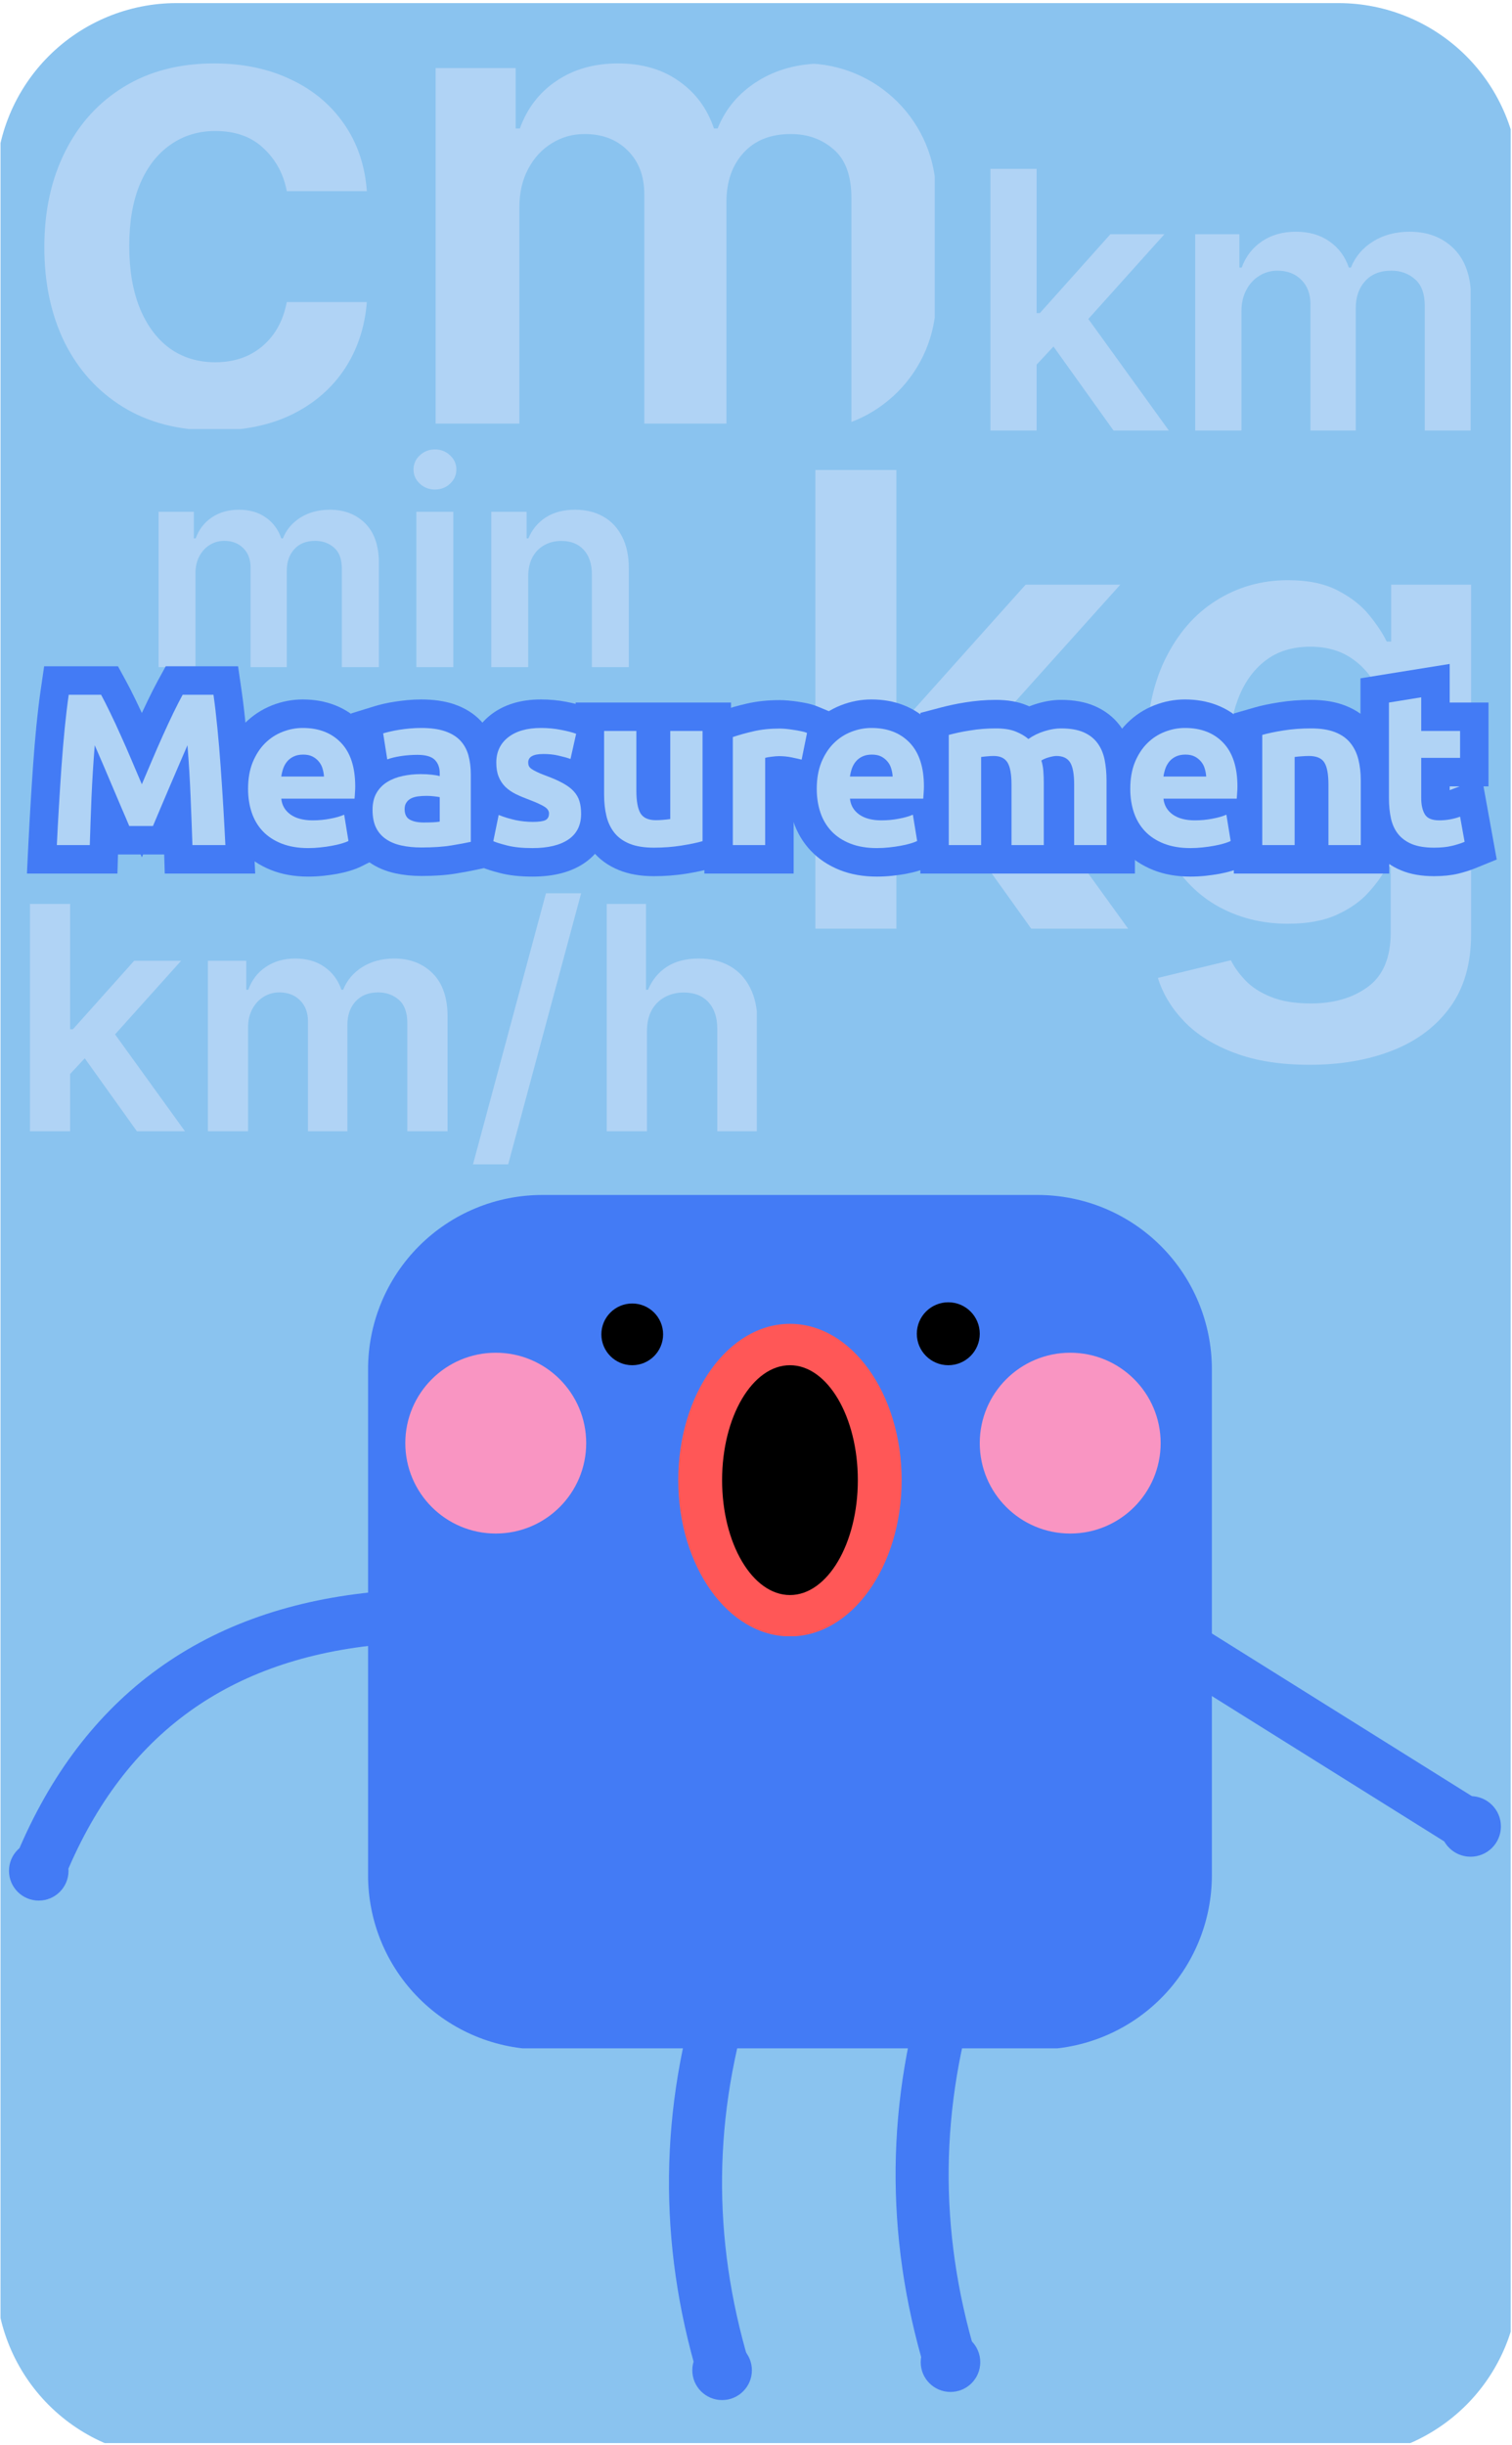 <svg xmlns="http://www.w3.org/2000/svg" xmlns:xlink="http://www.w3.org/1999/xlink" width="300" zoomAndPan="magnify" viewBox="0 0 224.88 363.75" height="485" preserveAspectRatio="xMidYMid meet" version="1.0"><defs><clipPath id="61681da02e"><path d="M 0.016 0.461 L 224.742 0.461 L 224.742 363.5 L 0.016 363.5 Z M 0.016 0.461 " clip-rule="nonzero"/></clipPath><clipPath id="755905583d"><path d="M 26.211 0.461 L 199.109 0.461 C 206.242 0.461 213.078 3.297 218.125 8.34 C 223.168 13.383 225.996 20.223 225.996 27.355 L 225.996 338.824 C 225.996 345.957 223.168 352.797 218.125 357.84 C 213.078 362.883 206.242 365.719 199.109 365.719 L 26.211 365.719 C 19.082 365.719 12.242 362.883 7.199 357.84 C 2.156 352.797 -0.676 345.957 -0.676 338.824 L -0.676 27.355 C -0.676 20.223 2.156 13.383 7.199 8.34 C 12.242 3.297 19.082 0.461 26.211 0.461 Z M 26.211 0.461 " clip-rule="nonzero"/></clipPath><clipPath id="8ef3cf8e28"><path d="M 26.211 0.461 L 199.109 0.461 C 206.242 0.461 213.078 3.297 218.125 8.34 C 223.168 13.383 225.996 20.223 225.996 27.355 L 225.996 338.824 C 225.996 345.957 223.168 352.797 218.125 357.84 C 213.078 362.883 206.242 365.719 199.109 365.719 L 26.211 365.719 C 19.082 365.719 12.242 362.883 7.199 357.84 C 2.156 352.797 -0.676 345.957 -0.676 338.824 L -0.676 27.355 C -0.676 20.223 2.156 13.383 7.199 8.34 C 12.242 3.297 19.082 0.461 26.211 0.461 Z M 26.211 0.461 " clip-rule="nonzero"/></clipPath><clipPath id="3932791569"><path d="M 54.711 177.793 L 180.277 177.793 L 180.277 304.938 L 54.711 304.938 Z M 54.711 177.793 " clip-rule="nonzero"/></clipPath><clipPath id="dee72cd020"><path d="M 80.645 177.793 L 154.344 177.793 C 161.223 177.793 167.82 180.523 172.684 185.383 C 177.547 190.242 180.277 196.836 180.277 203.715 L 180.277 279.016 C 180.277 285.891 177.547 292.484 172.684 297.34 C 167.82 302.203 161.223 304.934 154.344 304.934 L 80.645 304.934 C 73.762 304.934 67.168 302.203 62.309 297.34 C 57.445 292.484 54.711 285.891 54.711 279.016 L 54.711 203.715 C 54.711 196.836 57.445 190.242 62.309 185.383 C 67.168 180.523 73.762 177.793 80.645 177.793 Z M 80.645 177.793 " clip-rule="nonzero"/></clipPath><clipPath id="f1b57cc6ea"><path d="M 80.645 177.793 L 154.344 177.793 C 161.223 177.793 167.82 180.523 172.684 185.383 C 177.547 190.242 180.277 196.836 180.277 203.715 L 180.277 279.016 C 180.277 285.891 177.547 292.484 172.684 297.34 C 167.82 302.203 161.223 304.934 154.344 304.934 L 80.645 304.934 C 73.762 304.934 67.168 302.203 62.309 297.34 C 57.445 292.484 54.711 285.891 54.711 279.016 L 54.711 203.715 C 54.711 196.836 57.445 190.242 62.309 185.383 C 67.168 180.523 73.762 177.793 80.645 177.793 Z M 80.645 177.793 " clip-rule="nonzero"/></clipPath><clipPath id="5f90210152"><path d="M 100.871 196.969 L 134.113 196.969 L 134.113 243.57 L 100.871 243.57 Z M 100.871 196.969 " clip-rule="nonzero"/></clipPath><clipPath id="e169937c31"><path d="M 117.496 196.969 C 108.312 196.969 100.871 207.379 100.871 220.223 C 100.871 233.066 108.312 243.473 117.496 243.473 C 126.676 243.473 134.113 233.066 134.113 220.223 C 134.113 207.379 126.676 196.969 117.496 196.969 Z M 117.496 196.969 " clip-rule="nonzero"/></clipPath><clipPath id="0811133da5"><path d="M 117.496 196.969 C 108.312 196.969 100.871 207.379 100.871 220.223 C 100.871 233.066 108.312 243.473 117.496 243.473 C 126.676 243.473 134.113 233.066 134.113 220.223 C 134.113 207.379 126.676 196.969 117.496 196.969 Z M 117.496 196.969 " clip-rule="nonzero"/></clipPath><clipPath id="20e6db8e22"><path d="M 107.395 203.125 L 127.594 203.125 L 127.594 237.332 L 107.395 237.332 Z M 107.395 203.125 " clip-rule="nonzero"/></clipPath><clipPath id="5be60c8912"><path d="M 117.496 203.125 C 111.918 203.125 107.395 210.777 107.395 220.223 C 107.395 229.668 111.918 237.32 117.496 237.32 C 123.07 237.32 127.594 229.668 127.594 220.223 C 127.594 210.777 123.07 203.125 117.496 203.125 Z M 117.496 203.125 " clip-rule="nonzero"/></clipPath><clipPath id="c9675825a0"><path d="M 117.496 203.125 C 111.918 203.125 107.395 210.777 107.395 220.223 C 107.395 229.668 111.918 237.32 117.496 237.32 C 123.07 237.32 127.594 229.668 127.594 220.223 C 127.594 210.777 123.07 203.125 117.496 203.125 Z M 117.496 203.125 " clip-rule="nonzero"/></clipPath><clipPath id="7dfdd7ddb3"><path d="M 136.371 193.762 L 145.738 193.762 L 145.738 203.125 L 136.371 203.125 Z M 136.371 193.762 " clip-rule="nonzero"/></clipPath><clipPath id="190da519fd"><path d="M 141.055 193.762 C 138.473 193.762 136.371 195.859 136.371 198.445 C 136.371 201.027 138.473 203.125 141.055 203.125 C 143.641 203.125 145.738 201.027 145.738 198.445 C 145.738 195.859 143.641 193.762 141.055 193.762 Z M 141.055 193.762 " clip-rule="nonzero"/></clipPath><clipPath id="905e6ba5e3"><path d="M 141.055 193.762 C 138.473 193.762 136.371 195.859 136.371 198.445 C 136.371 201.027 138.473 203.125 141.055 203.125 C 143.641 203.125 145.738 201.027 145.738 198.445 C 145.738 195.859 143.641 193.762 141.055 193.762 Z M 141.055 193.762 " clip-rule="nonzero"/></clipPath><clipPath id="0da6ccbeb0"><path d="M 89.43 193.941 L 98.617 193.941 L 98.617 203.125 L 89.43 203.125 Z M 89.43 193.941 " clip-rule="nonzero"/></clipPath><clipPath id="32345c2c54"><path d="M 94.023 193.941 C 91.488 193.941 89.43 195.996 89.43 198.531 C 89.43 201.066 91.488 203.125 94.023 203.125 C 96.559 203.125 98.617 201.066 98.617 198.531 C 98.617 195.996 96.559 193.941 94.023 193.941 Z M 94.023 193.941 " clip-rule="nonzero"/></clipPath><clipPath id="68acbbb53e"><path d="M 94.023 193.941 C 91.488 193.941 89.43 195.996 89.43 198.531 C 89.43 201.066 91.488 203.125 94.023 203.125 C 96.559 203.125 98.617 201.066 98.617 198.531 C 98.617 195.996 96.559 193.941 94.023 193.941 Z M 94.023 193.941 " clip-rule="nonzero"/></clipPath><clipPath id="b9a1995c64"><path d="M 60.254 201.266 L 87.172 201.266 L 87.172 228.168 L 60.254 228.168 Z M 60.254 201.266 " clip-rule="nonzero"/></clipPath><clipPath id="1b1b3222da"><path d="M 73.715 201.266 C 66.281 201.266 60.254 207.289 60.254 214.715 C 60.254 222.148 66.281 228.168 73.715 228.168 C 81.148 228.168 87.172 222.148 87.172 214.715 C 87.172 207.289 81.148 201.266 73.715 201.266 Z M 73.715 201.266 " clip-rule="nonzero"/></clipPath><clipPath id="48e5ef4593"><path d="M 73.715 201.266 C 66.281 201.266 60.254 207.289 60.254 214.715 C 60.254 222.148 66.281 228.168 73.715 228.168 C 81.148 228.168 87.172 222.148 87.172 214.715 C 87.172 207.289 81.148 201.266 73.715 201.266 Z M 73.715 201.266 " clip-rule="nonzero"/></clipPath><clipPath id="4662249c34"><path d="M 145.738 201.266 L 172.656 201.266 L 172.656 228.168 L 145.738 228.168 Z M 145.738 201.266 " clip-rule="nonzero"/></clipPath><clipPath id="88cd3c121e"><path d="M 159.199 201.266 C 151.766 201.266 145.738 207.289 145.738 214.715 C 145.738 222.148 151.766 228.168 159.199 228.168 C 166.629 228.168 172.656 222.148 172.656 214.715 C 172.656 207.289 166.629 201.266 159.199 201.266 Z M 159.199 201.266 " clip-rule="nonzero"/></clipPath><clipPath id="c251e50341"><path d="M 159.199 201.266 C 151.766 201.266 145.738 207.289 145.738 214.715 C 145.738 222.148 151.766 228.168 159.199 228.168 C 166.629 228.168 172.656 222.148 172.656 214.715 C 172.656 207.289 166.629 201.266 159.199 201.266 Z M 159.199 201.266 " clip-rule="nonzero"/></clipPath><clipPath id="820f08a4b2"><path d="M 0.016 196 L 100.766 196 L 100.766 323 L 0.016 323 Z M 0.016 196 " clip-rule="nonzero"/></clipPath><clipPath id="096d76385e"><path d="M 130 199 L 224.742 199 L 224.742 317 L 130 317 Z M 130 199 " clip-rule="nonzero"/></clipPath><clipPath id="c58f2bd731"><path d="M 58.375 250.312 L 152.938 250.312 L 152.938 363.5 L 58.375 363.5 Z M 58.375 250.312 " clip-rule="nonzero"/></clipPath><clipPath id="c23a896d73"><path d="M 92 249 L 187 249 L 187 363.5 L 92 363.5 Z M 92 249 " clip-rule="nonzero"/></clipPath><clipPath id="c523cb31ed"><path d="M 214.27 267.238 L 223.289 267.238 L 223.289 276.254 L 214.27 276.254 Z M 214.27 267.238 " clip-rule="nonzero"/></clipPath><clipPath id="f9d3a992b3"><path d="M 218.777 267.238 C 216.289 267.238 214.27 269.258 214.27 271.746 C 214.27 274.238 216.289 276.254 218.777 276.254 C 221.27 276.254 223.289 274.238 223.289 271.746 C 223.289 269.258 221.27 267.238 218.777 267.238 Z M 218.777 267.238 " clip-rule="nonzero"/></clipPath><clipPath id="e1f0312c2a"><path d="M 218.777 267.238 C 216.289 267.238 214.27 269.258 214.27 271.746 C 214.27 274.238 216.289 276.254 218.777 276.254 C 221.27 276.254 223.289 274.238 223.289 271.746 C 223.289 269.258 221.27 267.238 218.777 267.238 Z M 218.777 267.238 " clip-rule="nonzero"/></clipPath><clipPath id="891c3bc802"><path d="M 136.949 347.027 L 145.812 347.027 L 145.812 355.887 L 136.949 355.887 Z M 136.949 347.027 " clip-rule="nonzero"/></clipPath><clipPath id="9a975743c9"><path d="M 141.383 347.027 C 138.934 347.027 136.949 349.008 136.949 351.457 C 136.949 353.902 138.934 355.887 141.383 355.887 C 143.832 355.887 145.812 353.902 145.812 351.457 C 145.812 349.008 143.832 347.027 141.383 347.027 Z M 141.383 347.027 " clip-rule="nonzero"/></clipPath><clipPath id="56c8445c7a"><path d="M 141.383 347.027 C 138.934 347.027 136.949 349.008 136.949 351.457 C 136.949 353.902 138.934 355.887 141.383 355.887 C 143.832 355.887 145.812 353.902 145.812 351.457 C 145.812 349.008 143.832 347.027 141.383 347.027 Z M 141.383 347.027 " clip-rule="nonzero"/></clipPath><clipPath id="e9404801b5"><path d="M 102.961 348.234 L 111.828 348.234 L 111.828 357.094 L 102.961 357.094 Z M 102.961 348.234 " clip-rule="nonzero"/></clipPath><clipPath id="ea297d48fa"><path d="M 107.395 348.234 C 104.945 348.234 102.961 350.215 102.961 352.66 C 102.961 355.109 104.945 357.094 107.395 357.094 C 109.844 357.094 111.828 355.109 111.828 352.66 C 111.828 350.215 109.844 348.234 107.395 348.234 Z M 107.395 348.234 " clip-rule="nonzero"/></clipPath><clipPath id="50e8c4e8aa"><path d="M 107.395 348.234 C 104.945 348.234 102.961 350.215 102.961 352.66 C 102.961 355.109 104.945 357.094 107.395 357.094 C 109.844 357.094 111.828 355.109 111.828 352.66 C 111.828 350.215 109.844 348.234 107.395 348.234 Z M 107.395 348.234 " clip-rule="nonzero"/></clipPath><clipPath id="307d603945"><path d="M 1.277 273.922 L 10.137 273.922 L 10.137 282.781 L 1.277 282.781 Z M 1.277 273.922 " clip-rule="nonzero"/></clipPath><clipPath id="caa4feaf31"><path d="M 5.707 273.922 C 3.258 273.922 1.277 275.902 1.277 278.352 C 1.277 280.797 3.258 282.781 5.707 282.781 C 8.152 282.781 10.137 280.797 10.137 278.352 C 10.137 275.902 8.152 273.922 5.707 273.922 Z M 5.707 273.922 " clip-rule="nonzero"/></clipPath><clipPath id="280c709611"><path d="M 5.707 273.922 C 3.258 273.922 1.277 275.902 1.277 278.352 C 1.277 280.797 3.258 282.781 5.707 282.781 C 8.152 282.781 10.137 280.797 10.137 278.352 C 10.137 275.902 8.152 273.922 5.707 273.922 Z M 5.707 273.922 " clip-rule="nonzero"/></clipPath><clipPath id="ed1ad5d68d"><path d="M 64.082 9.438 L 139.039 9.438 L 139.039 63.602 L 64.082 63.602 Z M 64.082 9.438 " clip-rule="nonzero"/></clipPath><clipPath id="976d06728d"><path d="M 6.434 28.996 L 6.434 44.5 C 6.434 55.305 15.188 64.059 25.988 64.059 L 119.676 64.059 C 130.477 64.059 139.23 55.305 139.23 44.5 L 139.23 28.996 C 139.23 18.195 130.477 9.438 119.676 9.438 L 25.988 9.438 C 15.188 9.438 6.434 18.195 6.434 28.996 Z M 6.434 28.996 " clip-rule="nonzero"/></clipPath><clipPath id="46fc5c034e"><path d="M 6.434 9.438 L 55 9.438 L 55 63.832 L 6.434 63.832 Z M 6.434 9.438 " clip-rule="nonzero"/></clipPath><clipPath id="9408bc1891"><path d="M 6.434 28.996 L 6.434 44.5 C 6.434 55.305 15.188 64.059 25.988 64.059 L 119.676 64.059 C 130.477 64.059 139.23 55.305 139.23 44.5 L 139.23 28.996 C 139.23 18.195 130.477 9.438 119.676 9.438 L 25.988 9.438 C 15.188 9.438 6.434 18.195 6.434 28.996 Z M 6.434 28.996 " clip-rule="nonzero"/></clipPath><clipPath id="9d1c6284ee"><path d="M 177.395 34.25 L 218.789 34.25 L 218.789 64.238 L 177.395 64.238 Z M 177.395 34.25 " clip-rule="nonzero"/></clipPath><clipPath id="77e06ab2de"><path d="M 147.293 25.121 L 174 25.121 L 174 64.238 L 147.293 64.238 Z M 147.293 25.121 " clip-rule="nonzero"/></clipPath><clipPath id="09f9019a35"><path d="M 170.055 86 L 218.969 86 L 218.969 158.551 L 170.055 158.551 Z M 170.055 86 " clip-rule="nonzero"/></clipPath><clipPath id="c648dd2c57"><path d="M 121.242 69.93 L 168 69.93 L 168 138.609 L 121.242 138.609 Z M 121.242 69.93 " clip-rule="nonzero"/></clipPath><clipPath id="3dc97a8c09"><path d="M 90.168 134 L 112.559 134 L 112.559 168.777 L 90.168 168.777 Z M 90.168 134 " clip-rule="nonzero"/></clipPath><clipPath id="f163810fcd"><path d="M 70 132.902 L 86.906 132.902 L 86.906 173.238 L 70 173.238 Z M 70 132.902 " clip-rule="nonzero"/></clipPath><clipPath id="211daa6986"><path d="M 4.398 134 L 28 134 L 28 168.777 L 4.398 168.777 Z M 4.398 134 " clip-rule="nonzero"/></clipPath><clipPath id="d35bd58520"><path d="M 73 75.832 L 93.809 75.832 L 93.809 99.258 L 73 99.258 Z M 73 75.832 " clip-rule="nonzero"/></clipPath><clipPath id="1289dcdb3b"><path d="M 61 66.867 L 68 66.867 L 68 99.258 L 61 99.258 Z M 61 66.867 " clip-rule="nonzero"/></clipPath><clipPath id="4d5dfdb8ff"><path d="M 23.535 75.832 L 56.746 75.832 L 56.746 99.258 L 23.535 99.258 Z M 23.535 75.832 " clip-rule="nonzero"/></clipPath></defs><g clip-path="url(#61681da02e)"><g clip-path="url(#755905583d)"><g clip-path="url(#8ef3cf8e28)"><path fill="#8ac3ef" d="M -0.676 0.461 L 225.996 0.461 L 225.996 365.328 L -0.676 365.328 Z M -0.676 0.461 " fill-opacity="1" fill-rule="nonzero"/></g></g></g><g clip-path="url(#3932791569)"><g clip-path="url(#dee72cd020)"><g clip-path="url(#f1b57cc6ea)"><path fill="#437bf5" d="M 54.711 177.793 L 180.277 177.793 L 180.277 304.766 L 54.711 304.766 Z M 54.711 177.793 " fill-opacity="1" fill-rule="nonzero"/></g></g></g><g clip-path="url(#5f90210152)"><g clip-path="url(#e169937c31)"><g clip-path="url(#0811133da5)"><path fill="#ff5757" d="M 100.871 196.969 L 134.113 196.969 L 134.113 243.445 L 100.871 243.445 Z M 100.871 196.969 " fill-opacity="1" fill-rule="nonzero"/></g></g></g><g clip-path="url(#20e6db8e22)"><g clip-path="url(#5be60c8912)"><g clip-path="url(#c9675825a0)"><path fill="#000000" d="M 107.395 203.125 L 127.594 203.125 L 127.594 237.352 L 107.395 237.352 Z M 107.395 203.125 " fill-opacity="1" fill-rule="nonzero"/></g></g></g><g clip-path="url(#7dfdd7ddb3)"><g clip-path="url(#190da519fd)"><g clip-path="url(#905e6ba5e3)"><path fill="#000000" d="M 136.371 193.762 L 145.738 193.762 L 145.738 203.125 L 136.371 203.125 Z M 136.371 193.762 " fill-opacity="1" fill-rule="nonzero"/></g></g></g><g clip-path="url(#0da6ccbeb0)"><g clip-path="url(#32345c2c54)"><g clip-path="url(#68acbbb53e)"><path fill="#000000" d="M 89.43 193.941 L 98.617 193.941 L 98.617 203.125 L 89.43 203.125 Z M 89.43 193.941 " fill-opacity="1" fill-rule="nonzero"/></g></g></g><g clip-path="url(#b9a1995c64)"><g clip-path="url(#1b1b3222da)"><g clip-path="url(#48e5ef4593)"><path fill="#f995c2" d="M 60.254 201.266 L 87.172 201.266 L 87.172 228.168 L 60.254 228.168 Z M 60.254 201.266 " fill-opacity="1" fill-rule="nonzero"/></g></g></g><g clip-path="url(#4662249c34)"><g clip-path="url(#88cd3c121e)"><g clip-path="url(#c251e50341)"><path fill="#f995c2" d="M 145.738 201.266 L 172.656 201.266 L 172.656 228.168 L 145.738 228.168 Z M 145.738 201.266 " fill-opacity="1" fill-rule="nonzero"/></g></g></g><g clip-path="url(#820f08a4b2)"><path stroke-linecap="butt" transform="matrix(0.451, -0.339, 0.339, 0.45, -3.96, 268.891)" fill="none" stroke-linejoin="miter" d="M 3.62 23.721 C 40.496 1.417 77.377 1.428 114.255 23.719 " stroke="#437bf5" stroke-width="14" stroke-opacity="1" stroke-miterlimit="4"/></g><g clip-path="url(#096d76385e)"><path stroke-linecap="butt" transform="matrix(0.478, 0.299, -0.299, 0.478, 176.841, 240.887)" fill="none" stroke-linejoin="miter" d="M 0.005 7.003 C 30.699 7 61.409 6.996 92.116 7.001 " stroke="#437bf5" stroke-width="14" stroke-opacity="1" stroke-miterlimit="4"/></g><g clip-path="url(#c58f2bd731)"><path stroke-linecap="butt" transform="matrix(-0.006, 0.563, -0.564, -0.006, 112.01, 293.874)" fill="none" stroke-linejoin="miter" d="M 2.072 6.685 C 36.185 17.265 70.296 17.271 104.413 6.688 " stroke="#437bf5" stroke-width="14" stroke-opacity="1" stroke-miterlimit="4"/></g><g clip-path="url(#c23a896d73)"><path stroke-linecap="butt" transform="matrix(-0.006, 0.563, -0.564, -0.006, 145.731, 292.668)" fill="none" stroke-linejoin="miter" d="M 2.07 6.688 C 36.183 17.262 70.294 17.267 104.411 6.685 " stroke="#437bf5" stroke-width="14" stroke-opacity="1" stroke-miterlimit="4"/></g><g clip-path="url(#c523cb31ed)"><g clip-path="url(#f9d3a992b3)"><g clip-path="url(#e1f0312c2a)"><path fill="#437bf5" d="M 214.27 267.238 L 223.289 267.238 L 223.289 276.254 L 214.27 276.254 Z M 214.27 267.238 " fill-opacity="1" fill-rule="nonzero"/></g></g></g><g clip-path="url(#891c3bc802)"><g clip-path="url(#9a975743c9)"><g clip-path="url(#56c8445c7a)"><path fill="#437bf5" d="M 136.949 347.027 L 145.812 347.027 L 145.812 355.887 L 136.949 355.887 Z M 136.949 347.027 " fill-opacity="1" fill-rule="nonzero"/></g></g></g><g clip-path="url(#e9404801b5)"><g clip-path="url(#ea297d48fa)"><g clip-path="url(#50e8c4e8aa)"><path fill="#437bf5" d="M 102.961 348.234 L 111.828 348.234 L 111.828 357.094 L 102.961 357.094 Z M 102.961 348.234 " fill-opacity="1" fill-rule="nonzero"/></g></g></g><g clip-path="url(#307d603945)"><g clip-path="url(#caa4feaf31)"><g clip-path="url(#280c709611)"><path fill="#437bf5" d="M 1.277 273.922 L 10.137 273.922 L 10.137 282.781 L 1.277 282.781 Z M 1.277 273.922 " fill-opacity="1" fill-rule="nonzero"/></g></g></g><g clip-path="url(#ed1ad5d68d)"><g clip-path="url(#976d06728d)"><path fill="#b0d3f5" d="M 64.766 63.023 L 64.766 10.129 L 76.676 10.129 L 76.676 19.113 L 77.297 19.113 C 78.398 16.086 80.223 13.719 82.77 12.023 C 85.32 10.301 88.359 9.438 91.895 9.438 C 95.477 9.438 98.492 10.312 100.949 12.059 C 103.43 13.777 105.172 16.129 106.184 19.113 L 106.734 19.113 C 107.906 16.18 109.879 13.836 112.656 12.094 C 115.453 10.324 118.773 9.438 122.605 9.438 C 127.473 9.438 131.445 10.977 134.52 14.055 C 137.594 17.133 139.133 21.617 139.133 27.516 L 139.133 63.023 L 126.637 63.023 L 126.637 29.445 C 126.637 26.164 125.762 23.766 124.02 22.25 C 122.273 20.711 120.141 19.941 117.613 19.941 C 114.605 19.941 112.254 20.883 110.555 22.766 C 108.879 24.625 108.043 27.047 108.043 30.031 L 108.043 63.023 L 95.82 63.023 L 95.82 28.93 C 95.82 26.199 94.992 24.016 93.34 22.387 C 91.711 20.758 89.578 19.941 86.938 19.941 C 85.148 19.941 83.516 20.402 82.047 21.32 C 80.578 22.215 79.41 23.488 78.535 25.141 C 77.664 26.77 77.227 28.676 77.227 30.859 L 77.227 63.023 Z M 64.766 63.023 " fill-opacity="1" fill-rule="nonzero"/></g></g><g clip-path="url(#46fc5c034e)"><g clip-path="url(#9408bc1891)"><path fill="#b0d3f5" d="M 31.875 64.055 C 26.598 64.055 22.062 62.895 18.277 60.574 C 14.508 58.258 11.609 55.055 9.562 50.969 C 7.547 46.859 6.535 42.133 6.535 36.781 C 6.535 31.41 7.566 26.668 9.633 22.559 C 11.699 18.426 14.613 15.215 18.379 12.918 C 22.164 10.598 26.641 9.438 31.809 9.438 C 36.098 9.438 39.898 10.234 43.203 11.816 C 46.531 13.375 49.18 15.594 51.156 18.461 C 53.129 21.309 54.254 24.637 54.531 28.445 L 42.617 28.445 C 42.137 25.898 40.988 23.777 39.176 22.078 C 37.383 20.355 34.984 19.492 31.98 19.492 C 29.43 19.492 27.191 20.184 25.266 21.562 C 23.336 22.914 21.832 24.867 20.754 27.414 C 19.699 29.961 19.172 33.016 19.172 36.574 C 19.172 40.18 19.699 43.277 20.754 45.871 C 21.812 48.445 23.293 50.43 25.195 51.828 C 27.121 53.207 29.383 53.898 31.98 53.898 C 33.816 53.898 35.457 53.555 36.902 52.863 C 38.371 52.152 39.598 51.129 40.586 49.797 C 41.574 48.465 42.25 46.848 42.617 44.945 L 54.531 44.945 C 54.23 48.684 53.129 52.004 51.223 54.895 C 49.32 57.762 46.727 60.016 43.441 61.641 C 40.164 63.25 36.305 64.055 31.875 64.055 Z M 31.875 64.055 " fill-opacity="1" fill-rule="nonzero"/></g></g><g clip-path="url(#9d1c6284ee)"><path fill="#b0d3f5" d="M 177.797 64.059 L 177.797 34.855 L 184.375 34.855 L 184.375 39.816 L 184.715 39.816 C 185.324 38.145 186.336 36.84 187.738 35.902 C 189.145 34.949 190.824 34.477 192.777 34.477 C 194.754 34.477 196.418 34.957 197.777 35.922 C 199.145 36.871 200.105 38.172 200.664 39.816 L 200.969 39.816 C 201.617 38.195 202.703 36.902 204.238 35.941 C 205.785 34.965 207.613 34.477 209.734 34.477 C 212.418 34.477 214.609 35.324 216.309 37.023 C 218.004 38.723 218.855 41.199 218.855 44.457 L 218.855 64.059 L 211.957 64.059 L 211.957 45.52 C 211.957 43.707 211.473 42.383 210.508 41.551 C 209.547 40.699 208.371 40.273 206.977 40.273 C 205.316 40.273 204.016 40.793 203.078 41.832 C 202.152 42.859 201.691 44.195 201.691 45.844 L 201.691 64.059 L 194.945 64.059 L 194.945 45.238 C 194.945 43.727 194.484 42.523 193.574 41.621 C 192.676 40.723 191.496 40.273 190.039 40.273 C 189.051 40.273 188.152 40.527 187.34 41.035 C 186.527 41.531 185.883 42.234 185.402 43.145 C 184.922 44.047 184.68 45.098 184.68 46.301 L 184.68 64.059 Z M 177.797 64.059 " fill-opacity="1" fill-rule="nonzero"/></g><g clip-path="url(#77e06ab2de)"><path fill="#b0d3f5" d="M 153.598 54.895 L 153.578 46.586 L 154.68 46.586 L 165.172 34.855 L 173.211 34.855 L 160.305 49.227 L 158.883 49.227 Z M 147.324 64.059 L 147.324 25.121 L 154.203 25.121 L 154.203 64.059 Z M 165.648 64.059 L 156.145 50.77 L 160.785 45.922 L 173.879 64.059 Z M 165.648 64.059 " fill-opacity="1" fill-rule="nonzero"/></g><g clip-path="url(#09f9019a35)"><path fill="#b0d3f5" d="M 194.832 158.426 C 190.504 158.426 186.785 157.84 183.676 156.664 C 180.562 155.508 178.066 153.953 176.18 151.996 C 174.293 150.043 172.98 147.875 172.246 145.5 L 183.109 142.871 C 183.598 143.871 184.305 144.855 185.238 145.836 C 186.172 146.836 187.426 147.656 189.008 148.301 C 190.605 148.965 192.613 149.301 195.035 149.301 C 198.453 149.301 201.285 148.465 203.531 146.801 C 205.77 145.156 206.895 142.445 206.895 138.672 L 206.895 128.973 L 206.293 128.973 C 205.672 130.219 204.762 131.496 203.562 132.805 C 202.387 134.117 200.82 135.215 198.863 136.105 C 196.934 136.992 194.504 137.438 191.57 137.438 C 187.637 137.438 184.074 136.516 180.875 134.672 C 177.699 132.805 175.168 130.027 173.277 126.34 C 171.414 122.633 170.484 117.988 170.484 112.414 C 170.484 106.793 171.414 102.051 173.277 98.188 C 175.168 94.301 177.711 91.355 180.91 89.355 C 184.109 87.336 187.672 86.324 191.605 86.324 C 194.602 86.324 197.066 86.836 199 87.855 C 200.953 88.855 202.508 90.066 203.664 91.488 C 204.816 92.891 205.695 94.211 206.293 95.453 L 206.961 95.453 L 206.961 86.992 L 218.852 86.992 L 218.852 139.004 C 218.852 143.379 217.812 147 215.723 149.867 C 213.633 152.73 210.781 154.875 207.16 156.297 C 203.539 157.719 199.43 158.426 194.832 158.426 Z M 194.934 127.973 C 197.488 127.973 199.664 127.352 201.465 126.105 C 203.262 124.867 204.629 123.074 205.562 120.742 C 206.492 118.414 206.961 115.613 206.961 112.344 C 206.961 109.125 206.492 106.305 205.562 103.883 C 204.648 101.465 203.297 99.582 201.496 98.254 C 199.723 96.898 197.535 96.219 194.934 96.219 C 192.246 96.219 190.004 96.922 188.203 98.32 C 186.406 99.719 185.051 101.641 184.141 104.086 C 183.23 106.504 182.773 109.258 182.773 112.344 C 182.773 115.48 183.23 118.223 184.141 120.578 C 185.074 122.91 186.438 124.73 188.238 126.039 C 190.059 127.332 192.293 127.973 194.934 127.973 Z M 194.934 127.973 " fill-opacity="1" fill-rule="nonzero"/></g><g clip-path="url(#c648dd2c57)"><path fill="#b0d3f5" d="M 132.27 122.109 L 132.234 107.551 L 134.168 107.551 L 152.559 86.992 L 166.648 86.992 L 144.031 112.18 L 141.531 112.18 Z M 121.277 138.172 L 121.277 69.93 L 133.336 69.93 L 133.336 138.172 Z M 153.395 138.172 L 136.734 114.879 L 144.863 106.383 L 167.816 138.172 Z M 153.395 138.172 " fill-opacity="1" fill-rule="nonzero"/></g><g clip-path="url(#3dc97a8c09)"><path fill="#b0d3f5" d="M 96.211 153.453 L 96.211 168.32 L 90.23 168.32 L 90.23 134.492 L 96.074 134.492 L 96.074 147.262 L 96.375 147.262 C 96.969 145.828 97.887 144.699 99.133 143.871 C 100.387 143.039 101.98 142.617 103.922 142.617 C 105.684 142.617 107.219 142.988 108.527 143.727 C 109.84 144.461 110.852 145.543 111.566 146.961 C 112.293 148.383 112.656 150.117 112.656 152.164 L 112.656 168.32 L 106.68 168.32 L 106.68 153.09 C 106.68 151.383 106.238 150.059 105.359 149.109 C 104.488 148.152 103.266 147.672 101.691 147.672 C 100.637 147.672 99.688 147.906 98.852 148.367 C 98.023 148.82 97.375 149.473 96.902 150.332 C 96.441 151.191 96.211 152.234 96.211 153.453 Z M 96.211 153.453 " fill-opacity="1" fill-rule="nonzero"/></g><g clip-path="url(#f163810fcd)"><path fill="#b0d3f5" d="M 86.418 132.906 L 75.516 173.406 L 70.281 173.406 L 81.184 132.906 Z M 86.418 132.906 " fill-opacity="1" fill-rule="nonzero"/></g><path fill="#b0d3f5" d="M 30.875 168.32 L 30.875 142.949 L 36.59 142.949 L 36.59 147.262 L 36.887 147.262 C 37.414 145.805 38.289 144.672 39.512 143.855 C 40.734 143.031 42.195 142.617 43.887 142.617 C 45.609 142.617 47.055 143.039 48.23 143.871 C 49.422 144.699 50.258 145.828 50.742 147.262 L 51.004 147.262 C 51.57 145.852 52.516 144.727 53.844 143.891 C 55.188 143.043 56.781 142.617 58.617 142.617 C 60.953 142.617 62.855 143.355 64.336 144.832 C 65.809 146.305 66.543 148.457 66.543 151.289 L 66.543 168.32 L 60.551 168.32 L 60.551 152.215 C 60.551 150.641 60.133 149.492 59.297 148.762 C 58.461 148.027 57.434 147.656 56.223 147.656 C 54.781 147.656 53.652 148.109 52.84 149.008 C 52.035 149.902 51.633 151.062 51.633 152.496 L 51.633 168.32 L 45.77 168.32 L 45.77 151.969 C 45.77 150.656 45.375 149.613 44.582 148.828 C 43.801 148.047 42.777 147.656 41.508 147.656 C 40.652 147.656 39.871 147.875 39.164 148.316 C 38.461 148.746 37.898 149.355 37.48 150.148 C 37.062 150.934 36.855 151.848 36.855 152.891 L 36.855 168.32 Z M 30.875 168.32 " fill-opacity="1" fill-rule="nonzero"/><g clip-path="url(#211daa6986)"><path fill="#b0d3f5" d="M 9.848 160.355 L 9.832 153.141 L 10.789 153.141 L 19.906 142.949 L 26.891 142.949 L 15.68 155.438 L 14.441 155.438 Z M 4.398 168.32 L 4.398 134.492 L 10.375 134.492 L 10.375 168.32 Z M 20.316 168.32 L 12.062 156.773 L 16.094 152.562 L 27.469 168.32 Z M 20.316 168.32 " fill-opacity="1" fill-rule="nonzero"/></g><g clip-path="url(#d35bd58520)"><path fill="#b0d3f5" d="M 78.543 85.801 L 78.543 99.465 L 73.047 99.465 L 73.047 76.145 L 78.301 76.145 L 78.301 80.105 L 78.57 80.105 C 79.109 78.801 79.961 77.766 81.137 76.992 C 82.324 76.223 83.785 75.84 85.527 75.84 C 87.133 75.84 88.535 76.184 89.73 76.871 C 90.938 77.559 91.867 78.559 92.523 79.863 C 93.191 81.168 93.523 82.75 93.512 84.613 L 93.512 99.465 L 88.016 99.465 L 88.016 85.465 C 88.016 83.906 87.613 82.688 86.801 81.805 C 86 80.926 84.891 80.484 83.477 80.484 C 82.512 80.484 81.66 80.699 80.91 81.125 C 80.172 81.539 79.59 82.141 79.164 82.93 C 78.75 83.719 78.543 84.676 78.543 85.801 Z M 78.543 85.801 " fill-opacity="1" fill-rule="nonzero"/></g><g clip-path="url(#1289dcdb3b)"><path fill="#b0d3f5" d="M 61.898 99.465 L 61.898 76.145 L 67.395 76.145 L 67.395 99.465 Z M 64.664 72.836 C 63.793 72.836 63.043 72.543 62.418 71.969 C 61.785 71.383 61.477 70.68 61.477 69.855 C 61.477 69.027 61.785 68.324 62.418 67.746 C 63.043 67.16 63.793 66.867 64.664 66.867 C 65.543 66.867 66.293 67.16 66.91 67.746 C 67.539 68.324 67.852 69.027 67.852 69.855 C 67.852 70.68 67.539 71.383 66.91 71.969 C 66.293 72.543 65.543 72.836 64.664 72.836 Z M 64.664 72.836 " fill-opacity="1" fill-rule="nonzero"/></g><g clip-path="url(#4d5dfdb8ff)"><path fill="#b0d3f5" d="M 23.535 99.465 L 23.535 76.145 L 28.785 76.145 L 28.785 80.105 L 29.059 80.105 C 29.547 78.77 30.348 77.727 31.473 76.977 C 32.598 76.219 33.938 75.84 35.496 75.84 C 37.074 75.84 38.406 76.223 39.488 76.992 C 40.582 77.75 41.352 78.789 41.797 80.105 L 42.039 80.105 C 42.555 78.809 43.426 77.777 44.648 77.008 C 45.883 76.23 47.348 75.84 49.035 75.84 C 51.184 75.84 52.934 76.52 54.289 77.871 C 55.648 79.23 56.324 81.211 56.324 83.812 L 56.324 99.465 L 50.812 99.465 L 50.812 84.664 C 50.812 83.215 50.43 82.156 49.66 81.488 C 48.891 80.809 47.949 80.473 46.836 80.473 C 45.512 80.473 44.473 80.887 43.727 81.715 C 42.988 82.535 42.617 83.602 42.617 84.922 L 42.617 99.465 L 37.227 99.465 L 37.227 84.434 C 37.227 83.23 36.863 82.27 36.133 81.547 C 35.414 80.832 34.477 80.473 33.309 80.473 C 32.52 80.473 31.805 80.672 31.152 81.078 C 30.508 81.473 29.992 82.035 29.605 82.766 C 29.223 83.48 29.031 84.32 29.031 85.285 L 29.031 99.465 Z M 23.535 99.465 " fill-opacity="1" fill-rule="nonzero"/></g><path fill="#437bf5" d="M 18.699 101.34 C 19.121 102.113 19.598 103.047 20.133 104.152 C 20.656 105.23 21.199 106.395 21.762 107.648 C 22.324 108.895 22.879 110.164 23.43 111.465 L 24.949 115.051 L 21.051 116.699 L 17.148 115.051 L 18.664 111.465 C 19.215 110.164 19.773 108.895 20.332 107.648 C 20.898 106.395 21.441 105.23 21.965 104.152 C 22.5 103.047 22.977 102.113 23.395 101.34 L 24.602 99.133 L 35.367 99.133 L 35.891 102.762 C 36.113 104.309 36.32 106.035 36.508 107.938 C 36.695 109.816 36.863 111.773 37.004 113.805 C 37.145 115.809 37.277 117.824 37.395 119.84 C 37.516 121.855 37.617 123.754 37.703 125.531 L 37.918 129.973 L 24.457 129.973 L 24.336 125.863 C 24.27 123.707 24.188 121.359 24.078 118.812 C 23.973 116.309 23.812 113.785 23.602 111.238 L 27.824 110.891 L 31.715 112.566 L 30.426 115.566 C 29.957 116.656 29.492 117.742 29.035 118.828 L 27.688 121.988 L 25.492 127.133 L 16.383 127.133 L 14.184 122 L 12.844 118.844 C 12.383 117.746 11.918 116.656 11.449 115.57 L 10.156 112.566 L 14.047 110.891 L 18.266 111.238 C 18.055 113.785 17.898 116.309 17.793 118.812 C 17.688 121.359 17.602 123.707 17.535 125.863 L 17.414 129.973 L 3.949 129.973 L 4.164 125.531 C 4.254 123.754 4.355 121.855 4.477 119.84 C 4.598 117.824 4.727 115.809 4.867 113.805 C 5.012 111.773 5.176 109.816 5.359 107.938 C 5.551 106.035 5.758 104.309 5.98 102.762 L 6.508 99.133 L 17.496 99.133 Z M 11.266 105.398 L 14.984 103.371 L 14.984 107.605 L 10.172 107.605 L 10.172 103.371 L 14.367 103.98 C 14.16 105.398 13.969 106.996 13.793 108.773 C 13.609 110.574 13.453 112.449 13.316 114.398 C 13.176 116.375 13.051 118.355 12.934 120.34 C 12.816 122.328 12.711 124.191 12.629 125.945 L 8.398 125.738 L 8.398 121.5 L 13.305 121.5 L 13.305 125.738 L 9.07 125.613 C 9.133 123.422 9.223 121.035 9.332 118.461 C 9.438 115.844 9.605 113.203 9.824 110.543 L 17.938 109.219 L 19.223 112.215 C 19.703 113.324 20.172 114.426 20.637 115.523 L 21.973 118.664 L 23.07 121.23 L 19.176 122.898 L 19.176 118.66 L 22.695 118.66 L 22.695 122.898 L 18.801 121.23 L 19.895 118.672 L 21.227 115.539 C 21.695 114.43 22.168 113.324 22.645 112.219 L 23.934 109.219 L 32.047 110.543 C 32.266 113.203 32.434 115.844 32.543 118.461 C 32.648 121.035 32.734 123.422 32.801 125.613 L 28.566 125.738 L 28.566 121.5 L 33.473 121.5 L 33.473 125.738 L 29.242 125.945 C 29.156 124.191 29.055 122.328 28.938 120.34 C 28.82 118.355 28.691 116.375 28.555 114.398 C 28.418 112.449 28.258 110.574 28.082 108.773 C 27.906 106.996 27.711 105.398 27.508 103.98 L 31.699 103.371 L 31.699 107.605 L 27.117 107.605 L 27.117 103.371 L 30.836 105.398 C 30.477 106.051 30.062 106.863 29.59 107.848 C 29.098 108.859 28.59 109.949 28.055 111.133 C 27.52 112.316 26.992 113.531 26.465 114.77 L 21.051 127.566 L 15.633 114.77 C 15.105 113.531 14.574 112.316 14.039 111.133 C 13.508 109.949 13 108.859 12.508 107.848 C 12.035 106.863 11.617 106.051 11.266 105.398 Z M 11.266 105.398 " fill-opacity="1" fill-rule="nonzero"/><path fill="#437bf5" d="M 32.617 117.379 C 32.617 115.316 32.957 113.465 33.629 111.82 C 34.309 110.164 35.219 108.758 36.375 107.602 C 37.543 106.438 38.891 105.551 40.41 104.949 C 41.891 104.363 43.418 104.07 44.988 104.07 C 46.719 104.07 48.309 104.352 49.75 104.91 C 51.293 105.508 52.637 106.406 53.773 107.602 C 55.945 109.895 57.031 113.035 57.031 117.023 C 57.031 117.395 57.016 117.793 56.992 118.215 C 56.969 118.574 56.945 118.898 56.922 119.184 L 56.598 123.066 L 41.793 123.066 L 41.793 118.828 L 46.004 118.371 C 45.988 118.262 45.945 118.141 45.867 118.012 C 45.797 117.883 45.715 117.793 45.633 117.734 C 45.617 117.723 45.605 117.715 45.598 117.711 C 45.621 117.723 45.656 117.734 45.699 117.742 C 45.895 117.793 46.148 117.82 46.469 117.82 C 47.09 117.82 47.691 117.766 48.281 117.656 C 48.812 117.551 49.199 117.449 49.445 117.344 L 54.441 115.141 L 56.484 127.516 L 53.691 128.914 C 53.215 129.152 52.645 129.371 51.98 129.57 C 51.398 129.746 50.773 129.895 50.09 130.02 C 49.461 130.133 48.793 130.227 48.086 130.305 C 47.332 130.383 46.578 130.426 45.824 130.426 C 43.754 130.426 41.902 130.098 40.27 129.445 C 38.562 128.762 37.125 127.801 35.953 126.566 C 34.781 125.324 33.914 123.863 33.363 122.191 C 32.867 120.684 32.617 119.082 32.617 117.379 Z M 41.09 117.379 C 41.09 118.172 41.199 118.891 41.406 119.535 C 41.566 120.016 41.801 120.418 42.113 120.746 C 42.426 121.078 42.859 121.359 43.414 121.578 C 44.039 121.828 44.844 121.953 45.824 121.953 C 46.277 121.953 46.73 121.93 47.18 121.879 C 47.676 121.828 48.141 121.762 48.562 121.684 C 48.934 121.617 49.262 121.535 49.547 121.453 C 49.742 121.395 49.863 121.355 49.898 121.336 L 51.793 125.121 L 47.617 125.812 L 46.969 121.91 L 51.152 121.219 L 52.855 125.098 C 52.023 125.465 51.023 125.758 49.859 125.98 C 48.746 126.191 47.621 126.297 46.469 126.297 C 44.195 126.297 42.277 125.742 40.727 124.641 C 39.824 124 39.109 123.227 38.57 122.312 C 38.027 121.398 37.699 120.387 37.582 119.289 L 37.07 114.594 L 52.699 114.594 L 52.699 118.828 L 48.477 118.48 C 48.5 118.246 48.52 117.977 48.539 117.672 C 48.555 117.43 48.559 117.211 48.559 117.023 C 48.559 115.289 48.246 114.09 47.625 113.434 C 47.367 113.156 47.055 112.949 46.695 112.809 C 46.23 112.637 45.664 112.547 44.988 112.547 C 44.492 112.547 44.008 112.637 43.527 112.828 C 43.094 113 42.707 113.258 42.367 113.598 C 42.016 113.949 41.715 114.426 41.469 115.031 C 41.215 115.645 41.09 116.43 41.09 117.379 Z M 43.922 115.758 C 43.918 115.699 43.906 115.637 43.887 115.582 C 43.934 115.73 44.008 115.867 44.117 116 C 44.242 116.152 44.375 116.262 44.52 116.336 C 44.672 116.414 44.82 116.469 44.965 116.5 C 45 116.508 45.027 116.512 45.059 116.516 L 45.047 116.516 C 45.07 116.512 45.094 116.508 45.125 116.5 C 45.23 116.48 45.352 116.441 45.473 116.383 C 45.629 116.309 45.777 116.191 45.91 116.035 C 46 115.934 46.059 115.832 46.094 115.73 C 46.039 115.887 46 116.043 45.977 116.199 L 41.793 115.535 L 41.793 111.301 L 48.148 111.301 L 48.148 115.535 Z M 52.613 119.777 L 36.836 119.777 L 37.609 114.879 C 37.715 114.215 37.875 113.566 38.102 112.926 C 38.418 112.027 38.875 111.223 39.477 110.52 C 40.129 109.762 40.922 109.164 41.852 108.723 C 42.816 108.27 43.879 108.043 45.051 108.043 C 46.297 108.043 47.406 108.293 48.391 108.801 C 49.289 109.262 50.047 109.867 50.664 110.621 C 51.266 111.355 51.707 112.184 51.988 113.105 C 52.207 113.824 52.34 114.562 52.379 115.316 Z M 52.613 119.777 " fill-opacity="1" fill-rule="nonzero"/><path fill="#437bf5" d="M 62.988 118.145 C 63.391 118.145 63.773 118.137 64.133 118.117 C 64.402 118.105 64.582 118.086 64.684 118.07 L 65.375 122.25 L 61.141 122.25 L 61.141 118.605 L 65.375 118.605 L 64.461 122.742 C 64.414 122.73 64.273 122.711 64.039 122.688 C 63.805 122.66 63.609 122.648 63.441 122.648 C 63.18 122.648 62.941 122.66 62.734 122.691 C 62.801 122.68 62.891 122.645 63.012 122.586 C 63.383 122.402 63.688 122.125 63.93 121.762 C 64.234 121.309 64.387 120.848 64.387 120.379 C 64.387 120.105 64.305 119.812 64.148 119.488 C 63.898 118.965 63.52 118.559 63.016 118.273 C 62.883 118.191 62.77 118.145 62.676 118.125 C 62.738 118.137 62.84 118.145 62.988 118.145 Z M 62.988 126.617 C 61.355 126.617 59.957 126.285 58.797 125.621 C 57.793 125.039 57.035 124.227 56.527 123.184 C 56.121 122.34 55.914 121.402 55.914 120.379 C 55.914 119.137 56.238 118.031 56.883 117.062 C 57.473 116.18 58.254 115.496 59.223 115.008 C 59.945 114.648 60.738 114.41 61.598 114.293 C 62.184 114.215 62.801 114.172 63.441 114.172 C 63.922 114.172 64.43 114.207 64.977 114.266 C 65.512 114.324 65.953 114.395 66.297 114.469 L 69.613 115.207 L 69.613 125.84 L 66.074 126.434 C 65.656 126.5 65.148 126.551 64.559 126.578 C 64.055 126.605 63.531 126.617 62.988 126.617 Z M 62.602 104.07 C 64.492 104.07 66.129 104.309 67.52 104.781 C 69.125 105.328 70.453 106.16 71.504 107.27 C 72.559 108.383 73.297 109.711 73.723 111.254 C 74.059 112.48 74.227 113.812 74.227 115.246 L 74.227 128.664 L 70.898 129.391 C 70.141 129.559 69.109 129.746 67.816 129.965 C 66.359 130.211 64.645 130.332 62.668 130.332 C 61.266 130.332 59.973 130.199 58.785 129.941 C 57.352 129.633 56.086 129.102 54.984 128.348 C 53.719 127.484 52.75 126.359 52.078 124.969 C 51.453 123.676 51.141 122.191 51.141 120.508 C 51.141 118.762 51.527 117.215 52.305 115.871 C 53.059 114.562 54.078 113.516 55.355 112.734 C 56.434 112.07 57.645 111.598 58.98 111.312 C 60.129 111.066 61.316 110.945 62.539 110.945 C 63.32 110.945 64.027 110.98 64.668 111.051 C 65.387 111.133 66.012 111.25 66.543 111.398 L 65.375 115.473 L 61.141 115.473 L 61.141 115.02 C 61.141 115.129 61.168 115.258 61.227 115.414 C 61.32 115.652 61.457 115.863 61.641 116.051 C 61.91 116.316 62.18 116.488 62.449 116.57 C 62.461 116.57 62.465 116.57 62.469 116.57 C 62.453 116.57 62.43 116.57 62.406 116.566 C 62.309 116.551 62.191 116.547 62.055 116.547 C 61.445 116.547 60.844 116.59 60.254 116.68 C 59.75 116.754 59.344 116.848 59.039 116.961 L 54.191 118.758 L 52.195 106.148 L 55.707 105.066 C 56.086 104.949 56.535 104.832 57.051 104.711 C 57.574 104.59 58.137 104.484 58.738 104.395 C 59.309 104.309 59.902 104.234 60.527 104.172 C 61.215 104.105 61.906 104.07 62.602 104.07 Z M 62.602 112.547 C 62.184 112.547 61.766 112.566 61.355 112.605 C 60.879 112.652 60.434 112.707 60.016 112.773 C 59.621 112.828 59.273 112.895 58.957 112.969 C 58.637 113.043 58.383 113.105 58.199 113.164 L 56.953 109.117 L 61.137 108.453 L 61.754 112.328 L 57.566 112.988 L 56.098 109.016 C 56.953 108.699 57.926 108.461 59.012 108.297 C 60.016 108.148 61.027 108.074 62.055 108.074 C 64.449 108.074 66.309 108.734 67.629 110.059 C 68.309 110.734 68.816 111.523 69.156 112.422 C 69.461 113.23 69.613 114.098 69.613 115.02 L 69.613 121.09 L 64.215 119.547 C 64.141 119.527 63.98 119.5 63.734 119.473 C 63.402 119.438 63.004 119.418 62.539 119.418 C 61.91 119.418 61.309 119.48 60.738 119.602 C 60.355 119.684 60.031 119.801 59.781 119.957 C 59.723 119.992 59.676 120.043 59.637 120.109 L 59.645 120.113 C 59.621 120.211 59.609 120.344 59.609 120.508 C 59.609 120.75 59.625 120.949 59.656 121.117 C 59.672 121.195 59.688 121.246 59.703 121.277 C 59.719 121.312 59.738 121.336 59.766 121.352 C 59.953 121.484 60.227 121.586 60.582 121.66 C 61.176 121.793 61.875 121.855 62.668 121.855 C 64.176 121.855 65.426 121.773 66.422 121.605 C 67.578 121.414 68.469 121.25 69.086 121.117 L 69.992 125.254 L 65.754 125.254 L 65.754 115.246 C 65.754 114.574 65.688 113.992 65.555 113.5 C 65.504 113.316 65.438 113.184 65.352 113.094 C 65.262 112.996 65.07 112.898 64.785 112.801 C 64.281 112.633 63.555 112.547 62.602 112.547 Z M 62.602 112.547 " fill-opacity="1" fill-rule="nonzero"/><path fill="#437bf5" d="M 79.219 118.047 C 79.465 118.047 79.648 118.039 79.77 118.023 C 79.746 118.027 79.723 118.035 79.695 118.039 C 79.57 118.07 79.43 118.121 79.285 118.191 C 78.637 118.5 78.137 118.969 77.785 119.609 C 77.531 120.078 77.402 120.551 77.402 121.023 C 77.402 121.723 77.598 122.348 77.988 122.906 C 78.207 123.219 78.449 123.457 78.711 123.621 C 78.465 123.469 77.984 123.262 77.27 122.984 C 76.398 122.664 75.59 122.32 74.848 121.953 C 73.832 121.453 72.949 120.84 72.195 120.105 C 71.344 119.273 70.688 118.293 70.23 117.172 C 69.781 116.074 69.559 114.844 69.559 113.473 C 69.559 112.047 69.844 110.73 70.406 109.531 C 70.988 108.293 71.84 107.238 72.961 106.359 C 74.914 104.836 77.406 104.07 80.445 104.07 C 81.746 104.07 83.004 104.188 84.219 104.422 C 85.41 104.652 86.398 104.922 87.191 105.223 L 90.605 106.539 L 87.926 118.48 L 83.445 116.93 C 83.031 116.781 82.566 116.656 82.062 116.535 C 81.719 116.457 81.297 116.418 80.797 116.418 C 80.684 116.418 80.609 116.418 80.586 116.426 C 80.758 116.395 80.949 116.316 81.168 116.195 C 81.637 115.934 82.02 115.555 82.316 115.066 C 82.621 114.551 82.773 114.012 82.773 113.441 C 82.773 113.055 82.691 112.672 82.531 112.289 C 82.285 111.719 81.945 111.273 81.504 110.957 C 81.484 110.945 81.465 110.93 81.453 110.926 C 81.453 110.926 81.461 110.93 81.469 110.93 C 81.516 110.961 81.582 110.992 81.66 111.031 C 81.879 111.137 82.184 111.262 82.578 111.41 C 83.809 111.863 84.863 112.328 85.738 112.809 C 86.844 113.414 87.758 114.113 88.477 114.914 C 89.301 115.824 89.887 116.855 90.23 118 C 90.508 118.934 90.648 119.965 90.648 121.09 C 90.648 122.59 90.344 123.953 89.734 125.184 C 89.098 126.477 88.152 127.551 86.918 128.398 C 84.938 129.75 82.359 130.426 79.188 130.426 C 77.32 130.426 75.715 130.25 74.367 129.902 C 73.141 129.59 72.227 129.297 71.625 129.027 L 68.508 127.641 L 71.023 115.461 L 75.707 117.309 C 76.305 117.547 76.918 117.73 77.551 117.863 C 78.121 117.984 78.672 118.047 79.219 118.047 Z M 79.219 126.52 C 78.082 126.52 76.938 126.398 75.789 126.156 C 74.695 125.922 73.633 125.602 72.594 125.191 L 74.152 121.25 L 78.297 122.105 L 77.492 126.016 L 73.344 125.156 L 75.062 121.285 C 75.238 121.363 75.711 121.5 76.484 121.699 C 77.137 121.867 78.035 121.953 79.188 121.953 C 80 121.953 80.688 121.883 81.254 121.75 C 81.637 121.656 81.934 121.539 82.137 121.398 C 82.16 121.383 82.176 121.371 82.184 121.363 C 82.172 121.379 82.156 121.398 82.148 121.418 C 82.145 121.422 82.145 121.426 82.145 121.43 C 82.148 121.414 82.152 121.402 82.152 121.387 C 82.172 121.312 82.18 121.211 82.18 121.09 C 82.18 120.793 82.156 120.574 82.117 120.434 C 82.137 120.504 82.16 120.555 82.188 120.586 C 82.113 120.5 81.938 120.387 81.672 120.242 C 81.168 119.965 80.477 119.664 79.602 119.344 C 78.965 119.105 78.418 118.875 77.969 118.656 C 77.414 118.387 76.938 118.109 76.543 117.828 C 75.715 117.227 75.117 116.496 74.746 115.625 C 74.453 114.941 74.305 114.215 74.305 113.441 C 74.305 112.449 74.551 111.543 75.047 110.715 C 75.527 109.91 76.191 109.27 77.043 108.793 C 78.059 108.227 79.312 107.945 80.797 107.945 C 81.938 107.945 82.988 108.055 83.957 108.277 C 84.762 108.465 85.512 108.676 86.219 108.922 L 84.832 112.926 L 80.699 112 L 81.539 108.254 L 85.672 109.18 L 84.152 113.137 C 83.824 113.008 83.309 112.879 82.609 112.742 C 81.93 112.609 81.207 112.547 80.445 112.547 C 79.805 112.547 79.27 112.605 78.836 112.73 C 78.555 112.809 78.336 112.914 78.18 113.035 C 78.117 113.082 78.082 113.117 78.07 113.137 C 78.047 113.195 78.031 113.309 78.031 113.473 C 78.031 113.645 78.039 113.789 78.062 113.902 C 78.066 113.934 78.07 113.961 78.078 113.98 C 78.078 113.98 78.078 113.984 78.078 113.984 C 78.078 113.98 78.074 113.98 78.07 113.973 C 78.086 114.008 78.102 114.031 78.105 114.035 C 78.215 114.145 78.375 114.246 78.586 114.348 C 79.07 114.586 79.629 114.828 80.262 115.062 C 81.48 115.52 82.441 115.965 83.145 116.395 C 83.879 116.852 84.48 117.402 84.934 118.055 C 85.562 118.953 85.875 119.945 85.875 121.023 C 85.875 121.996 85.652 122.879 85.215 123.684 C 84.684 124.656 83.91 125.383 82.895 125.859 C 81.957 126.301 80.73 126.52 79.219 126.52 Z M 79.219 126.52 " fill-opacity="1" fill-rule="nonzero"/><path fill="#437bf5" d="M 105.66 129.227 C 104.672 129.512 103.449 129.77 101.984 130.004 C 100.469 130.242 98.895 130.363 97.254 130.363 C 95.262 130.363 93.535 130.066 92.066 129.469 C 90.422 128.809 89.094 127.836 88.07 126.559 C 87.121 125.375 86.457 123.992 86.07 122.418 C 85.754 121.121 85.598 119.719 85.598 118.219 L 85.598 104.523 L 98.875 104.523 L 98.875 117.637 C 98.875 118.156 98.902 118.57 98.957 118.879 C 98.973 118.949 98.988 119.004 98.996 119.035 C 98.977 118.98 98.941 118.914 98.895 118.828 C 98.641 118.41 98.301 118.102 97.871 117.906 C 97.75 117.848 97.637 117.812 97.535 117.793 C 97.516 117.793 97.504 117.789 97.492 117.789 C 97.504 117.789 97.523 117.789 97.543 117.789 C 97.77 117.789 98.02 117.777 98.289 117.758 C 98.594 117.73 98.855 117.703 99.074 117.672 L 99.676 121.863 L 95.438 121.863 L 95.438 104.523 L 108.719 104.523 L 108.719 128.34 Z M 103.305 121.086 L 104.484 125.156 L 100.246 125.156 L 100.246 108.758 L 104.484 108.758 L 104.484 112.996 L 99.676 112.996 L 99.676 108.758 L 103.91 108.758 L 103.91 125.539 L 100.273 126.059 C 99.891 126.113 99.465 126.16 98.992 126.199 C 98.488 126.242 98.004 126.262 97.543 126.262 C 96.379 126.262 95.328 126.055 94.391 125.629 C 93.199 125.09 92.27 124.266 91.613 123.156 C 90.805 121.801 90.406 119.961 90.406 117.637 L 90.406 108.758 L 94.641 108.758 L 94.641 112.996 L 89.832 112.996 L 89.832 108.758 L 94.066 108.758 L 94.066 118.219 C 94.066 119.039 94.145 119.77 94.301 120.406 C 94.387 120.77 94.52 121.055 94.688 121.266 C 94.785 121.391 94.973 121.504 95.242 121.617 C 95.691 121.797 96.363 121.887 97.254 121.887 C 98.453 121.887 99.586 121.805 100.656 121.637 C 101.773 121.457 102.656 121.277 103.305 121.086 Z M 103.305 121.086 " fill-opacity="1" fill-rule="nonzero"/><path fill="#437bf5" d="M 118.195 117.129 C 117.828 117.035 117.387 116.938 116.863 116.832 C 116.559 116.773 116.219 116.742 115.836 116.742 C 115.715 116.742 115.535 116.758 115.297 116.789 C 115.164 116.805 115.062 116.82 114.98 116.832 C 114.961 116.84 114.949 116.84 114.941 116.844 C 114.965 116.836 114.992 116.828 115.023 116.82 L 113.805 112.762 L 118.043 112.762 L 118.043 129.973 L 104.758 129.973 L 104.758 106.656 L 107.598 105.664 C 108.605 105.312 109.773 104.98 111.098 104.68 C 112.582 104.34 114.203 104.168 115.965 104.168 C 116.352 104.168 116.785 104.188 117.273 104.234 C 117.723 104.273 118.168 104.324 118.613 104.391 C 119.059 104.457 119.508 104.535 119.953 104.625 C 120.582 104.754 121.152 104.93 121.66 105.141 L 124.879 106.48 L 122.496 118.207 Z M 120.254 108.91 L 119.227 113.02 L 115.078 112.176 L 115.883 108.207 L 120.031 109.051 L 118.402 112.961 C 118.418 112.965 118.426 112.969 118.434 112.973 C 118.43 112.973 118.422 112.969 118.414 112.965 C 118.367 112.953 118.312 112.941 118.242 112.926 C 117.957 112.867 117.668 112.816 117.383 112.773 C 117.098 112.73 116.816 112.699 116.527 112.672 C 116.285 112.652 116.102 112.641 115.965 112.641 C 114.844 112.641 113.855 112.742 112.992 112.938 C 111.973 113.172 111.109 113.414 110.395 113.664 L 108.996 109.664 L 113.234 109.664 L 113.234 125.738 L 108.996 125.738 L 108.996 121.5 L 113.805 121.5 L 113.805 125.738 L 109.566 125.738 L 109.566 109.609 L 112.586 108.703 C 113.027 108.574 113.566 108.465 114.215 108.383 C 114.816 108.309 115.355 108.27 115.836 108.27 C 116.789 108.27 117.695 108.355 118.555 108.531 C 119.195 108.66 119.766 108.789 120.254 108.91 Z M 120.254 108.91 " fill-opacity="1" fill-rule="nonzero"/><path fill="#437bf5" d="M 117.246 117.379 C 117.246 115.316 117.582 113.465 118.254 111.82 C 118.934 110.164 119.848 108.758 121.004 107.602 C 122.168 106.438 123.516 105.551 125.039 104.949 C 126.52 104.363 128.043 104.07 129.613 104.07 C 131.348 104.07 132.934 104.352 134.379 104.91 C 135.922 105.508 137.262 106.406 138.398 107.602 C 140.57 109.895 141.66 113.035 141.66 117.023 C 141.66 117.395 141.645 117.793 141.617 118.215 C 141.598 118.574 141.57 118.898 141.547 119.184 L 141.223 123.066 L 126.422 123.066 L 126.422 118.828 L 130.629 118.371 C 130.617 118.262 130.574 118.141 130.496 118.012 C 130.422 117.883 130.344 117.793 130.262 117.734 C 130.246 117.723 130.23 117.715 130.227 117.711 C 130.246 117.723 130.281 117.734 130.328 117.742 C 130.523 117.793 130.777 117.82 131.098 117.82 C 131.715 117.82 132.316 117.766 132.906 117.656 C 133.438 117.551 133.828 117.449 134.07 117.344 L 139.066 115.141 L 141.113 127.516 L 138.316 128.914 C 137.844 129.152 137.273 129.371 136.605 129.57 C 136.027 129.746 135.398 129.895 134.719 130.02 C 134.09 130.133 133.418 130.227 132.711 130.305 C 131.957 130.383 131.207 130.426 130.453 130.426 C 128.383 130.426 126.527 130.098 124.895 129.445 C 123.188 128.762 121.754 127.801 120.582 126.566 C 119.41 125.324 118.543 123.863 117.992 122.191 C 117.496 120.684 117.246 119.082 117.246 117.379 Z M 125.715 117.379 C 125.715 118.172 125.824 118.891 126.035 119.535 C 126.195 120.016 126.426 120.418 126.738 120.746 C 127.055 121.078 127.488 121.359 128.039 121.578 C 128.664 121.828 129.473 121.953 130.453 121.953 C 130.902 121.953 131.355 121.93 131.809 121.879 C 132.305 121.828 132.766 121.762 133.191 121.684 C 133.562 121.617 133.891 121.535 134.176 121.453 C 134.371 121.395 134.488 121.355 134.527 121.336 L 136.422 125.121 L 132.246 125.812 L 131.598 121.91 L 135.777 121.219 L 137.484 125.098 C 136.652 125.465 135.652 125.758 134.484 125.98 C 133.375 126.191 132.246 126.297 131.098 126.297 C 128.82 126.297 126.902 125.742 125.352 124.641 C 124.453 124 123.734 123.227 123.199 122.312 C 122.656 121.398 122.328 120.387 122.207 119.289 L 121.699 114.594 L 137.328 114.594 L 137.328 118.828 L 133.105 118.48 C 133.125 118.246 133.145 117.977 133.164 117.672 C 133.18 117.43 133.188 117.211 133.188 117.023 C 133.188 115.289 132.875 114.09 132.254 113.434 C 131.992 113.156 131.68 112.949 131.32 112.809 C 130.859 112.637 130.293 112.547 129.613 112.547 C 129.121 112.547 128.633 112.637 128.156 112.828 C 127.719 113 127.336 113.258 126.992 113.598 C 126.645 113.949 126.344 114.426 126.094 115.031 C 125.844 115.645 125.715 116.43 125.715 117.379 Z M 128.547 115.758 C 128.543 115.699 128.535 115.637 128.516 115.582 C 128.559 115.73 128.637 115.867 128.746 116 C 128.867 116.152 129.004 116.262 129.145 116.336 C 129.297 116.414 129.449 116.469 129.59 116.5 C 129.625 116.508 129.656 116.512 129.684 116.516 L 129.676 116.516 C 129.695 116.512 129.723 116.508 129.75 116.5 C 129.859 116.48 129.977 116.441 130.098 116.383 C 130.258 116.309 130.402 116.191 130.539 116.035 C 130.625 115.934 130.688 115.832 130.723 115.73 C 130.668 115.887 130.625 116.043 130.605 116.199 L 126.422 115.535 L 126.422 111.301 L 132.777 111.301 L 132.777 115.535 Z M 137.242 119.777 L 121.461 119.777 L 122.234 114.879 C 122.34 114.215 122.504 113.566 122.73 112.926 C 123.043 112.027 123.504 111.223 124.105 110.52 C 124.758 109.762 125.547 109.164 126.48 108.723 C 127.441 108.27 128.508 108.043 129.676 108.043 C 130.922 108.043 132.035 108.293 133.02 108.801 C 133.914 109.262 134.676 109.867 135.293 110.621 C 135.895 111.355 136.336 112.184 136.617 113.105 C 136.836 113.824 136.965 114.562 137.004 115.316 Z M 137.242 119.777 " fill-opacity="1" fill-rule="nonzero"/><path fill="#437bf5" d="M 146.219 116.73 C 146.219 116.211 146.195 115.801 146.141 115.504 C 146.129 115.438 146.117 115.398 146.113 115.379 C 146.141 115.465 146.188 115.555 146.254 115.664 C 146.496 116.055 146.82 116.348 147.238 116.543 C 147.473 116.656 147.66 116.707 147.809 116.707 C 147.648 116.707 147.477 116.719 147.297 116.738 C 147.031 116.762 146.781 116.793 146.539 116.828 L 145.938 112.633 L 150.176 112.633 L 150.176 129.973 L 136.895 129.973 L 136.895 106.074 L 140.051 105.242 C 140.523 105.117 141.062 104.992 141.672 104.859 C 142.297 104.727 142.957 104.602 143.648 104.496 C 144.363 104.383 145.098 104.293 145.844 104.23 C 146.609 104.168 147.359 104.133 148.098 104.133 C 149.883 104.133 151.41 104.395 152.688 104.918 C 153.887 105.41 154.906 106.02 155.754 106.758 L 152.973 109.953 L 150.5 106.516 C 151.559 105.754 152.75 105.168 154.078 104.75 C 155.387 104.34 156.629 104.133 157.812 104.133 C 159.754 104.133 161.43 104.441 162.836 105.047 C 164.395 105.723 165.656 106.703 166.625 107.996 C 167.52 109.188 168.133 110.57 168.449 112.137 C 168.703 113.367 168.824 114.703 168.824 116.152 L 168.824 129.973 L 155.547 129.973 L 155.547 116.73 C 155.547 116.211 155.52 115.801 155.465 115.504 C 155.453 115.438 155.445 115.398 155.438 115.379 C 155.469 115.465 155.516 115.555 155.578 115.664 C 155.82 116.055 156.148 116.348 156.566 116.543 C 156.797 116.656 156.988 116.707 157.137 116.707 C 157.258 116.707 157.352 116.703 157.418 116.691 C 157.371 116.699 157.297 116.719 157.195 116.746 C 157.137 116.762 157.094 116.777 157.07 116.785 C 157.105 116.773 157.145 116.746 157.199 116.711 L 154.91 113.152 L 158.961 111.914 C 159.203 112.707 159.355 113.527 159.422 114.383 C 159.473 115.043 159.504 115.742 159.504 116.473 L 159.504 129.973 L 146.219 129.973 Z M 154.691 116.73 L 154.691 125.738 L 150.457 125.738 L 150.457 121.5 L 155.266 121.5 L 155.266 125.738 L 151.027 125.738 L 151.027 116.473 C 151.027 115.961 151.012 115.484 150.977 115.047 C 150.957 114.805 150.918 114.586 150.855 114.383 L 149.922 111.32 L 152.621 109.586 C 153.281 109.164 154.043 108.828 154.918 108.586 C 155.75 108.352 156.492 108.238 157.137 108.238 C 158.254 108.238 159.27 108.449 160.184 108.883 C 161.281 109.402 162.152 110.18 162.793 111.219 C 163.27 111.992 163.605 112.918 163.801 113.992 C 163.949 114.793 164.016 115.703 164.016 116.73 L 164.016 125.738 L 159.781 125.738 L 159.781 121.5 L 164.59 121.5 L 164.59 125.738 L 160.355 125.738 L 160.355 116.152 C 160.355 115.277 160.289 114.504 160.152 113.836 C 160.086 113.512 159.984 113.258 159.848 113.078 C 159.781 112.988 159.656 112.906 159.473 112.828 C 159.141 112.684 158.586 112.609 157.812 112.609 C 157.492 112.609 157.09 112.684 156.609 112.836 C 156.152 112.98 155.766 113.164 155.445 113.395 L 152.723 115.352 L 150.195 113.152 C 150.051 113.027 149.816 112.895 149.484 112.762 C 149.406 112.73 149.285 112.703 149.113 112.676 C 148.832 112.633 148.492 112.609 148.098 112.609 C 147.594 112.609 147.078 112.633 146.547 112.676 C 146.008 112.723 145.477 112.785 144.969 112.863 C 144.434 112.945 143.93 113.043 143.461 113.145 C 142.973 113.25 142.555 113.344 142.207 113.438 L 141.129 109.344 L 145.367 109.344 L 145.367 125.738 L 141.129 125.738 L 141.129 121.5 L 145.938 121.5 L 145.938 125.738 L 141.703 125.738 L 141.703 108.961 L 145.34 108.441 C 145.699 108.387 146.07 108.344 146.453 108.305 C 146.914 108.258 147.367 108.238 147.809 108.238 C 148.926 108.238 149.941 108.449 150.855 108.883 C 151.957 109.402 152.824 110.18 153.465 111.219 C 153.941 111.992 154.281 112.918 154.473 113.992 C 154.621 114.793 154.691 115.703 154.691 116.73 Z M 154.691 116.73 " fill-opacity="1" fill-rule="nonzero"/><path fill="#437bf5" d="M 163.898 117.379 C 163.898 115.316 164.238 113.465 164.91 111.82 C 165.586 110.164 166.5 108.758 167.656 107.602 C 168.82 106.438 170.168 105.551 171.691 104.949 C 173.172 104.363 174.695 104.07 176.266 104.07 C 178 104.07 179.59 104.352 181.031 104.91 C 182.574 105.508 183.914 106.406 185.051 107.602 C 187.223 109.895 188.312 113.035 188.312 117.023 C 188.312 117.395 188.297 117.793 188.273 118.215 C 188.25 118.574 188.223 118.898 188.203 119.184 L 187.875 123.066 L 173.074 123.066 L 173.074 118.828 L 177.281 118.371 C 177.27 118.262 177.227 118.141 177.148 118.012 C 177.074 117.883 176.996 117.793 176.914 117.734 C 176.898 117.723 176.883 117.715 176.879 117.711 C 176.898 117.723 176.934 117.734 176.98 117.742 C 177.176 117.793 177.43 117.82 177.75 117.82 C 178.367 117.82 178.969 117.766 179.559 117.656 C 180.09 117.551 180.48 117.449 180.727 117.344 L 185.723 115.141 L 187.766 127.516 L 184.969 128.914 C 184.496 129.152 183.926 129.371 183.258 129.57 C 182.68 129.746 182.051 129.895 181.371 130.02 C 180.742 130.133 180.07 130.227 179.363 130.305 C 178.609 130.383 177.859 130.426 177.105 130.426 C 175.035 130.426 173.18 130.098 171.547 129.445 C 169.84 128.762 168.406 127.801 167.234 126.566 C 166.062 125.324 165.195 123.863 164.645 122.191 C 164.148 120.684 163.898 119.082 163.898 117.379 Z M 172.367 117.379 C 172.367 118.172 172.477 118.891 172.688 119.535 C 172.848 120.016 173.078 120.418 173.391 120.746 C 173.707 121.078 174.141 121.359 174.695 121.578 C 175.316 121.828 176.125 121.953 177.105 121.953 C 177.555 121.953 178.008 121.93 178.461 121.879 C 178.957 121.828 179.418 121.762 179.844 121.684 C 180.215 121.617 180.543 121.535 180.828 121.453 C 181.023 121.395 181.141 121.355 181.18 121.336 L 183.074 125.121 L 178.898 125.812 L 178.25 121.91 L 182.43 121.219 L 184.137 125.098 C 183.305 125.465 182.305 125.758 181.141 125.98 C 180.027 126.191 178.898 126.297 177.75 126.297 C 175.473 126.297 173.559 125.742 172.008 124.641 C 171.105 124 170.387 123.227 169.852 122.312 C 169.309 121.398 168.98 120.387 168.859 119.289 L 168.352 114.594 L 183.98 114.594 L 183.98 118.828 L 179.758 118.48 C 179.777 118.246 179.797 117.977 179.816 117.672 C 179.832 117.43 179.84 117.211 179.84 117.023 C 179.84 115.289 179.527 114.09 178.906 113.434 C 178.645 113.156 178.332 112.949 177.973 112.809 C 177.512 112.637 176.945 112.547 176.266 112.547 C 175.773 112.547 175.285 112.637 174.809 112.828 C 174.371 113 173.988 113.258 173.645 113.598 C 173.297 113.949 172.996 114.426 172.75 115.031 C 172.496 115.645 172.367 116.43 172.367 117.379 Z M 175.199 115.758 C 175.195 115.699 175.188 115.637 175.168 115.582 C 175.211 115.73 175.289 115.867 175.398 116 C 175.523 116.152 175.656 116.262 175.797 116.336 C 175.953 116.414 176.102 116.469 176.246 116.5 C 176.281 116.508 176.309 116.512 176.336 116.516 L 176.328 116.516 C 176.348 116.512 176.375 116.508 176.402 116.5 C 176.512 116.48 176.629 116.441 176.75 116.383 C 176.91 116.309 177.055 116.191 177.191 116.035 C 177.281 115.934 177.34 115.832 177.375 115.73 C 177.32 115.887 177.281 116.043 177.258 116.199 L 173.074 115.535 L 173.074 111.301 L 179.43 111.301 L 179.43 115.535 Z M 183.895 119.777 L 168.113 119.777 L 168.891 114.879 C 168.992 114.215 169.156 113.566 169.383 112.926 C 169.699 112.027 170.156 111.223 170.758 110.52 C 171.41 109.762 172.199 109.164 173.133 108.723 C 174.094 108.27 175.16 108.043 176.332 108.043 C 177.574 108.043 178.688 108.293 179.672 108.801 C 180.57 109.262 181.328 109.867 181.945 110.621 C 182.547 111.355 182.988 112.184 183.27 113.105 C 183.488 113.824 183.621 114.562 183.656 115.316 Z M 183.895 119.777 " fill-opacity="1" fill-rule="nonzero"/><path fill="#437bf5" d="M 186.605 105.273 C 187.59 104.984 188.816 104.727 190.285 104.496 C 191.793 104.254 193.371 104.133 195.012 104.133 C 196.988 104.133 198.703 104.422 200.16 104.996 C 201.809 105.645 203.145 106.602 204.172 107.863 C 205.125 109.039 205.797 110.406 206.188 111.961 C 206.508 113.242 206.672 114.641 206.672 116.152 L 206.672 129.973 L 193.391 129.973 L 193.391 116.73 C 193.391 116.219 193.363 115.816 193.309 115.523 C 193.297 115.465 193.289 115.43 193.285 115.414 C 193.316 115.5 193.363 115.598 193.434 115.707 C 193.699 116.133 194.051 116.434 194.484 116.617 C 194.594 116.664 194.691 116.691 194.777 116.707 C 194.785 116.707 194.793 116.711 194.793 116.711 C 194.773 116.707 194.75 116.707 194.719 116.707 C 194.492 116.707 194.246 116.719 193.977 116.742 C 193.672 116.766 193.406 116.793 193.191 116.828 L 192.59 112.633 L 196.828 112.633 L 196.828 129.973 L 183.547 129.973 L 183.547 106.156 Z M 188.961 113.41 L 187.781 109.344 L 192.02 109.344 L 192.02 125.738 L 187.781 125.738 L 187.781 121.5 L 192.59 121.5 L 192.59 125.738 L 188.355 125.738 L 188.355 108.961 L 191.992 108.441 C 192.375 108.383 192.805 108.34 193.27 108.297 C 193.777 108.258 194.258 108.238 194.719 108.238 C 195.855 108.238 196.871 108.43 197.781 108.809 C 198.977 109.316 199.914 110.102 200.59 111.172 C 201.086 111.957 201.438 112.887 201.637 113.973 C 201.785 114.773 201.863 115.695 201.863 116.73 L 201.863 125.738 L 197.625 125.738 L 197.625 121.5 L 202.434 121.5 L 202.434 125.738 L 198.195 125.738 L 198.195 116.152 C 198.195 115.336 198.121 114.625 197.973 114.016 C 197.887 113.676 197.762 113.41 197.598 113.207 C 197.508 113.094 197.328 112.984 197.059 112.879 C 196.602 112.699 195.918 112.609 195.012 112.609 C 193.812 112.609 192.68 112.691 191.609 112.863 C 190.492 113.039 189.609 113.223 188.961 113.41 Z M 188.961 113.41 " fill-opacity="1" fill-rule="nonzero"/><path fill="#437bf5" d="M 205.949 100.348 L 215.668 98.785 L 215.668 108.758 L 211.434 108.758 L 211.434 104.523 L 221.445 104.523 L 221.445 117 L 211.434 117 L 211.434 112.762 L 215.668 112.762 L 215.668 118.734 C 215.668 118.93 215.68 119.086 215.703 119.188 C 215.695 119.152 215.664 119.09 215.613 119.004 C 215.316 118.5 214.918 118.137 214.41 117.93 C 214.285 117.875 214.176 117.84 214.074 117.824 C 214.062 117.82 214.051 117.82 214.047 117.82 C 214.062 117.82 214.086 117.82 214.113 117.82 C 214.379 117.82 214.668 117.793 214.973 117.742 C 215.258 117.691 215.5 117.625 215.699 117.551 L 220.469 115.734 L 222.668 127.883 L 219.488 129.176 C 218.711 129.492 217.863 129.762 216.949 129.984 C 215.91 130.234 214.707 130.363 213.336 130.363 C 211.465 130.363 209.84 130.078 208.461 129.508 C 206.941 128.883 205.695 127.969 204.727 126.781 C 203.793 125.633 203.152 124.285 202.801 122.734 C 202.527 121.523 202.391 120.211 202.391 118.797 L 202.391 100.926 Z M 207.297 108.715 L 206.625 104.531 L 210.859 104.531 L 210.859 118.797 C 210.859 119.582 210.926 120.27 211.062 120.863 C 211.121 121.121 211.199 121.312 211.297 121.434 C 211.363 121.516 211.492 121.594 211.691 121.676 C 212.035 121.816 212.582 121.887 213.336 121.887 C 214.031 121.887 214.57 121.844 214.953 121.75 C 215.457 121.625 215.902 121.484 216.289 121.328 L 217.887 125.254 L 213.719 126.008 L 213.043 122.262 L 217.211 121.508 L 218.715 125.469 C 218.016 125.734 217.258 125.941 216.445 126.086 C 215.652 126.227 214.875 126.297 214.113 126.297 C 213.004 126.297 212.008 126.105 211.125 125.738 C 209.906 125.223 208.969 124.414 208.316 123.305 C 207.57 122.039 207.199 120.516 207.199 118.734 L 207.199 108.527 L 217.211 108.527 L 217.211 112.762 L 212.977 112.762 L 212.977 108.758 L 217.211 108.758 L 217.211 112.996 L 207.199 112.996 L 207.199 103.754 L 211.434 103.754 L 212.105 107.941 Z M 207.297 108.715 " fill-opacity="1" fill-rule="nonzero"/><path fill="#b0d3f5" d="M 14.984 103.367 C 15.371 104.082 15.816 104.961 16.32 106.004 C 16.828 107.043 17.355 108.172 17.898 109.395 C 18.449 110.609 18.996 111.852 19.531 113.125 C 20.07 114.395 20.578 115.582 21.047 116.691 C 21.52 115.582 22.027 114.395 22.562 113.125 C 23.102 111.852 23.648 110.609 24.191 109.395 C 24.742 108.172 25.27 107.043 25.77 106.004 C 26.281 104.961 26.73 104.082 27.121 103.367 L 31.707 103.367 C 31.918 104.855 32.113 106.52 32.293 108.359 C 32.477 110.195 32.641 112.113 32.777 114.105 C 32.922 116.094 33.051 118.09 33.172 120.094 C 33.289 122.09 33.391 123.973 33.477 125.738 L 28.574 125.738 C 28.504 123.566 28.414 121.199 28.305 118.641 C 28.203 116.078 28.047 113.492 27.836 110.883 C 27.441 111.793 27.012 112.793 26.535 113.891 C 26.059 114.984 25.586 116.086 25.121 117.191 C 24.664 118.285 24.219 119.336 23.785 120.336 C 23.359 121.328 22.996 122.184 22.703 122.898 L 19.172 122.898 C 18.875 122.184 18.512 121.328 18.078 120.336 C 17.652 119.336 17.207 118.285 16.742 117.191 C 16.281 116.086 15.812 114.984 15.34 113.891 C 14.863 112.793 14.43 111.793 14.039 110.883 C 13.828 113.492 13.664 116.078 13.555 118.641 C 13.453 121.199 13.367 123.566 13.301 125.738 L 8.398 125.738 C 8.48 123.973 8.582 122.09 8.703 120.094 C 8.82 118.09 8.949 116.094 9.086 114.105 C 9.23 112.113 9.391 110.195 9.57 108.359 C 9.754 106.52 9.953 104.855 10.168 103.367 Z M 14.984 103.367 " fill-opacity="1" fill-rule="nonzero"/><path fill="#b0d3f5" d="M 36.855 117.379 C 36.855 115.871 37.082 114.551 37.543 113.418 C 38.008 112.293 38.613 111.352 39.363 110.602 C 40.117 109.848 40.984 109.277 41.961 108.895 C 42.945 108.508 43.957 108.309 44.992 108.309 C 47.395 108.309 49.297 109.051 50.699 110.527 C 52.102 112 52.801 114.164 52.801 117.023 C 52.801 117.305 52.789 117.609 52.762 117.941 C 52.742 118.273 52.727 118.57 52.699 118.832 L 41.797 118.832 C 41.898 119.82 42.355 120.605 43.172 121.191 C 43.992 121.77 45.094 122.055 46.469 122.055 C 47.352 122.055 48.219 121.977 49.07 121.812 C 49.918 121.656 50.613 121.453 51.156 121.215 L 51.793 125.125 C 51.539 125.254 51.195 125.383 50.762 125.508 C 50.336 125.637 49.859 125.742 49.324 125.84 C 48.797 125.941 48.23 126.02 47.629 126.082 C 47.023 126.148 46.422 126.184 45.82 126.184 C 44.301 126.184 42.973 125.957 41.836 125.508 C 40.703 125.059 39.77 124.445 39.031 123.66 C 38.293 122.871 37.746 121.941 37.391 120.871 C 37.031 119.793 36.855 118.629 36.855 117.379 Z M 48.152 115.535 C 48.125 115.125 48.055 114.73 47.934 114.348 C 47.824 113.961 47.641 113.617 47.387 113.316 C 47.141 113.012 46.832 112.762 46.457 112.566 C 46.082 112.371 45.617 112.273 45.059 112.273 C 44.512 112.273 44.043 112.367 43.656 112.551 C 43.273 112.73 42.949 112.973 42.688 113.277 C 42.434 113.578 42.23 113.926 42.09 114.324 C 41.953 114.723 41.852 115.125 41.797 115.535 Z M 48.152 115.535 " fill-opacity="1" fill-rule="nonzero"/><path fill="#b0d3f5" d="M 62.996 122.375 C 63.461 122.375 63.91 122.367 64.344 122.348 C 64.777 122.324 65.121 122.293 65.375 122.246 L 65.375 118.605 C 65.18 118.562 64.887 118.52 64.496 118.477 C 64.113 118.434 63.762 118.414 63.441 118.414 C 62.988 118.414 62.562 118.438 62.168 118.488 C 61.766 118.539 61.414 118.641 61.109 118.793 C 60.809 118.949 60.578 119.156 60.41 119.418 C 60.238 119.672 60.152 119.992 60.152 120.375 C 60.152 121.133 60.402 121.656 60.906 121.941 C 61.414 122.23 62.109 122.375 62.996 122.375 Z M 62.598 108.309 C 64.027 108.309 65.211 108.473 66.152 108.793 C 67.102 109.117 67.863 109.582 68.434 110.184 C 69 110.789 69.402 111.516 69.645 112.375 C 69.879 113.234 70 114.188 70 115.242 L 70 125.254 C 69.312 125.406 68.352 125.586 67.121 125.789 C 65.898 125.992 64.41 126.094 62.664 126.094 C 61.566 126.094 60.574 125.996 59.684 125.801 C 58.789 125.605 58.02 125.289 57.379 124.848 C 56.73 124.406 56.234 123.832 55.887 123.125 C 55.547 122.414 55.379 121.539 55.379 120.5 C 55.379 119.52 55.57 118.68 55.965 117.992 C 56.363 117.305 56.895 116.758 57.566 116.348 C 58.238 115.934 59 115.637 59.859 115.457 C 60.719 115.273 61.609 115.176 62.535 115.176 C 63.164 115.176 63.719 115.207 64.203 115.266 C 64.688 115.316 65.078 115.387 65.375 115.469 L 65.375 115.023 C 65.375 114.203 65.129 113.543 64.637 113.051 C 64.145 112.559 63.281 112.309 62.051 112.309 C 61.238 112.309 60.426 112.371 59.633 112.488 C 58.832 112.609 58.145 112.773 57.566 112.984 L 56.957 109.113 C 57.238 109.031 57.586 108.941 58 108.844 C 58.426 108.742 58.883 108.652 59.375 108.578 C 59.867 108.5 60.387 108.438 60.93 108.387 C 61.48 108.336 62.039 108.309 62.598 108.309 Z M 62.598 108.309 " fill-opacity="1" fill-rule="nonzero"/><path fill="#b0d3f5" d="M 79.219 122.285 C 80.102 122.285 80.723 122.203 81.09 122.031 C 81.453 121.852 81.637 121.52 81.637 121.023 C 81.637 120.637 81.398 120.293 80.926 120.004 C 80.457 119.719 79.742 119.391 78.773 119.023 C 78.016 118.742 77.328 118.457 76.707 118.156 C 76.098 117.852 75.574 117.492 75.141 117.074 C 74.715 116.652 74.383 116.152 74.148 115.57 C 73.91 114.984 73.793 114.285 73.793 113.469 C 73.793 111.883 74.383 110.625 75.562 109.699 C 76.75 108.773 78.379 108.309 80.441 108.309 C 81.477 108.309 82.465 108.406 83.41 108.59 C 84.359 108.77 85.117 108.965 85.676 109.176 L 84.836 112.922 C 84.273 112.727 83.664 112.559 83 112.414 C 82.344 112.258 81.613 112.184 80.797 112.184 C 79.293 112.184 78.543 112.602 78.543 113.445 C 78.543 113.633 78.57 113.801 78.633 113.953 C 78.699 114.105 78.828 114.258 79.027 114.398 C 79.223 114.535 79.484 114.688 79.816 114.844 C 80.148 115.008 80.57 115.188 81.09 115.379 C 82.141 115.762 83.016 116.145 83.703 116.527 C 84.391 116.902 84.93 117.309 85.332 117.75 C 85.73 118.191 86.012 118.68 86.172 119.215 C 86.332 119.75 86.414 120.375 86.414 121.086 C 86.414 122.77 85.785 124.039 84.531 124.898 C 83.273 125.754 81.488 126.184 79.18 126.184 C 77.676 126.184 76.422 126.055 75.422 125.801 C 74.418 125.547 73.727 125.328 73.348 125.152 L 74.148 121.254 C 74.965 121.578 75.797 121.832 76.656 122.02 C 77.523 122.195 78.379 122.285 79.219 122.285 Z M 79.219 122.285 " fill-opacity="1" fill-rule="nonzero"/><path fill="#b0d3f5" d="M 104.484 125.152 C 103.668 125.391 102.613 125.609 101.324 125.812 C 100.031 126.02 98.676 126.121 97.262 126.121 C 95.816 126.121 94.613 125.93 93.656 125.547 C 92.695 125.156 91.938 124.613 91.375 123.914 C 90.816 123.211 90.414 122.375 90.18 121.406 C 89.949 120.438 89.836 119.379 89.836 118.223 L 89.836 108.758 L 94.637 108.758 L 94.637 117.637 C 94.637 119.184 94.84 120.305 95.246 121 C 95.66 121.688 96.426 122.031 97.539 122.031 C 97.887 122.031 98.254 122.016 98.637 121.98 C 99.023 121.949 99.375 121.91 99.68 121.863 L 99.68 108.758 L 104.484 108.758 Z M 104.484 125.152 " fill-opacity="1" fill-rule="nonzero"/><path fill="#b0d3f5" d="M 119.23 113.023 C 118.801 112.914 118.289 112.801 117.703 112.68 C 117.125 112.562 116.508 112.5 115.844 112.5 C 115.539 112.5 115.172 112.535 114.75 112.59 C 114.332 112.641 114.016 112.699 113.805 112.758 L 113.805 125.738 L 108.992 125.738 L 108.992 109.66 C 109.859 109.363 110.875 109.082 112.047 108.809 C 113.219 108.535 114.527 108.398 115.973 108.398 C 116.227 108.398 116.535 108.418 116.902 108.449 C 117.266 108.484 117.629 108.531 117.996 108.59 C 118.359 108.641 118.727 108.703 119.094 108.781 C 119.465 108.852 119.781 108.941 120.035 109.051 Z M 119.23 113.023 " fill-opacity="1" fill-rule="nonzero"/><path fill="#b0d3f5" d="M 121.48 117.379 C 121.48 115.871 121.711 114.551 122.168 113.418 C 122.633 112.293 123.242 111.352 123.992 110.602 C 124.746 109.848 125.613 109.277 126.59 108.895 C 127.574 108.508 128.582 108.309 129.621 108.309 C 132.02 108.309 133.926 109.051 135.328 110.527 C 136.727 112 137.43 114.164 137.43 117.023 C 137.43 117.305 137.414 117.609 137.391 117.941 C 137.371 118.273 137.352 118.57 137.328 118.832 L 126.422 118.832 C 126.523 119.82 126.984 120.605 127.801 121.191 C 128.621 121.77 129.723 122.055 131.098 122.055 C 131.98 122.055 132.848 121.977 133.695 121.812 C 134.543 121.656 135.242 121.453 135.785 121.215 L 136.422 125.125 C 136.168 125.254 135.824 125.383 135.391 125.508 C 134.965 125.637 134.484 125.742 133.949 125.84 C 133.422 125.941 132.859 126.02 132.258 126.082 C 131.652 126.148 131.051 126.184 130.449 126.184 C 128.926 126.184 127.598 125.957 126.461 125.508 C 125.332 125.059 124.398 124.445 123.66 123.66 C 122.922 122.871 122.371 121.941 122.016 120.871 C 121.66 119.793 121.48 118.629 121.48 117.379 Z M 132.777 115.535 C 132.754 115.125 132.68 114.73 132.562 114.348 C 132.453 113.961 132.27 113.617 132.016 113.316 C 131.766 113.012 131.457 112.762 131.086 112.566 C 130.711 112.371 130.246 112.273 129.684 112.273 C 129.141 112.273 128.672 112.367 128.281 112.551 C 127.902 112.73 127.574 112.973 127.316 113.277 C 127.059 113.578 126.859 113.926 126.715 114.324 C 126.578 114.723 126.48 115.125 126.422 115.535 Z M 132.777 115.535 " fill-opacity="1" fill-rule="nonzero"/><path fill="#b0d3f5" d="M 150.461 116.73 C 150.461 115.188 150.262 114.09 149.863 113.445 C 149.461 112.801 148.781 112.477 147.812 112.477 C 147.508 112.477 147.191 112.496 146.871 112.527 C 146.547 112.551 146.234 112.586 145.941 112.629 L 145.941 125.738 L 141.125 125.738 L 141.125 109.344 C 141.539 109.234 142.02 109.117 142.566 108.996 C 143.117 108.879 143.699 108.773 144.309 108.68 C 144.922 108.578 145.547 108.5 146.195 108.449 C 146.84 108.398 147.477 108.375 148.105 108.375 C 149.328 108.375 150.32 108.531 151.086 108.844 C 151.852 109.152 152.477 109.52 152.973 109.953 C 153.66 109.465 154.449 109.074 155.34 108.793 C 156.238 108.516 157.062 108.375 157.812 108.375 C 159.168 108.375 160.281 108.562 161.148 108.934 C 162.02 109.309 162.719 109.844 163.238 110.539 C 163.754 111.227 164.109 112.051 164.309 113 C 164.5 113.941 164.602 114.992 164.602 116.145 L 164.602 125.738 L 159.785 125.738 L 159.785 116.73 C 159.785 115.188 159.586 114.09 159.188 113.445 C 158.785 112.801 158.105 112.477 157.137 112.477 C 156.883 112.477 156.52 112.539 156.055 112.668 C 155.594 112.793 155.211 112.957 154.906 113.152 C 155.059 113.645 155.156 114.168 155.199 114.719 C 155.242 115.262 155.266 115.848 155.266 116.477 L 155.266 125.738 L 150.461 125.738 Z M 150.461 116.73 " fill-opacity="1" fill-rule="nonzero"/><path fill="#b0d3f5" d="M 168.133 117.379 C 168.133 115.871 168.363 114.551 168.82 113.418 C 169.285 112.293 169.895 111.352 170.645 110.602 C 171.398 109.848 172.266 109.277 173.242 108.895 C 174.227 108.508 175.234 108.309 176.273 108.309 C 178.676 108.309 180.578 109.051 181.98 110.527 C 183.379 112 184.082 114.164 184.082 117.023 C 184.082 117.305 184.066 117.609 184.043 117.941 C 184.023 118.273 184.004 118.57 183.98 118.832 L 173.074 118.832 C 173.18 119.82 173.637 120.605 174.453 121.191 C 175.273 121.77 176.375 122.055 177.75 122.055 C 178.633 122.055 179.5 121.977 180.348 121.812 C 181.195 121.656 181.895 121.453 182.438 121.215 L 183.074 125.125 C 182.82 125.254 182.477 125.383 182.043 125.508 C 181.617 125.637 181.141 125.742 180.605 125.84 C 180.074 125.941 179.512 126.02 178.91 126.082 C 178.305 126.148 177.703 126.184 177.102 126.184 C 175.578 126.184 174.25 125.957 173.113 125.508 C 171.984 125.059 171.051 124.445 170.312 123.66 C 169.574 122.871 169.027 121.941 168.668 120.871 C 168.312 119.793 168.133 118.629 168.133 117.379 Z M 179.434 115.535 C 179.406 115.125 179.332 114.73 179.215 114.348 C 179.105 113.961 178.922 113.617 178.668 113.316 C 178.418 113.012 178.109 112.762 177.738 112.566 C 177.363 112.371 176.898 112.273 176.336 112.273 C 175.793 112.273 175.324 112.367 174.938 112.551 C 174.555 112.73 174.23 112.973 173.969 113.277 C 173.715 113.578 173.512 113.926 173.367 114.324 C 173.23 114.723 173.133 115.125 173.074 115.535 Z M 179.434 115.535 " fill-opacity="1" fill-rule="nonzero"/><path fill="#b0d3f5" d="M 187.777 109.344 C 188.602 109.105 189.656 108.883 190.949 108.68 C 192.238 108.477 193.594 108.375 195.012 108.375 C 196.457 108.375 197.652 108.562 198.605 108.934 C 199.562 109.309 200.324 109.844 200.883 110.539 C 201.445 111.227 201.844 112.051 202.082 113 C 202.316 113.941 202.438 114.992 202.438 116.145 L 202.438 125.738 L 197.625 125.738 L 197.625 116.73 C 197.625 115.188 197.422 114.09 197.012 113.445 C 196.605 112.801 195.84 112.477 194.719 112.477 C 194.379 112.477 194.012 112.496 193.625 112.527 C 193.234 112.551 192.891 112.586 192.594 112.629 L 192.594 125.738 L 187.777 125.738 Z M 187.777 109.344 " fill-opacity="1" fill-rule="nonzero"/><path fill="#b0d3f5" d="M 206.629 104.527 L 211.43 103.75 L 211.43 108.758 L 217.215 108.758 L 217.215 112.758 L 211.43 112.758 L 211.43 118.73 C 211.43 119.742 211.609 120.551 211.965 121.152 C 212.32 121.758 213.039 122.055 214.117 122.055 C 214.629 122.055 215.156 122.012 215.711 121.914 C 216.262 121.812 216.762 121.68 217.215 121.508 L 217.887 125.254 C 217.309 125.492 216.664 125.695 215.953 125.863 C 215.238 126.035 214.367 126.121 213.34 126.121 C 212.023 126.121 210.934 125.945 210.066 125.598 C 209.207 125.242 208.52 124.742 208.004 124.105 C 207.496 123.469 207.137 122.703 206.934 121.801 C 206.73 120.895 206.629 119.891 206.629 118.793 Z M 206.629 104.527 " fill-opacity="1" fill-rule="nonzero"/></svg>